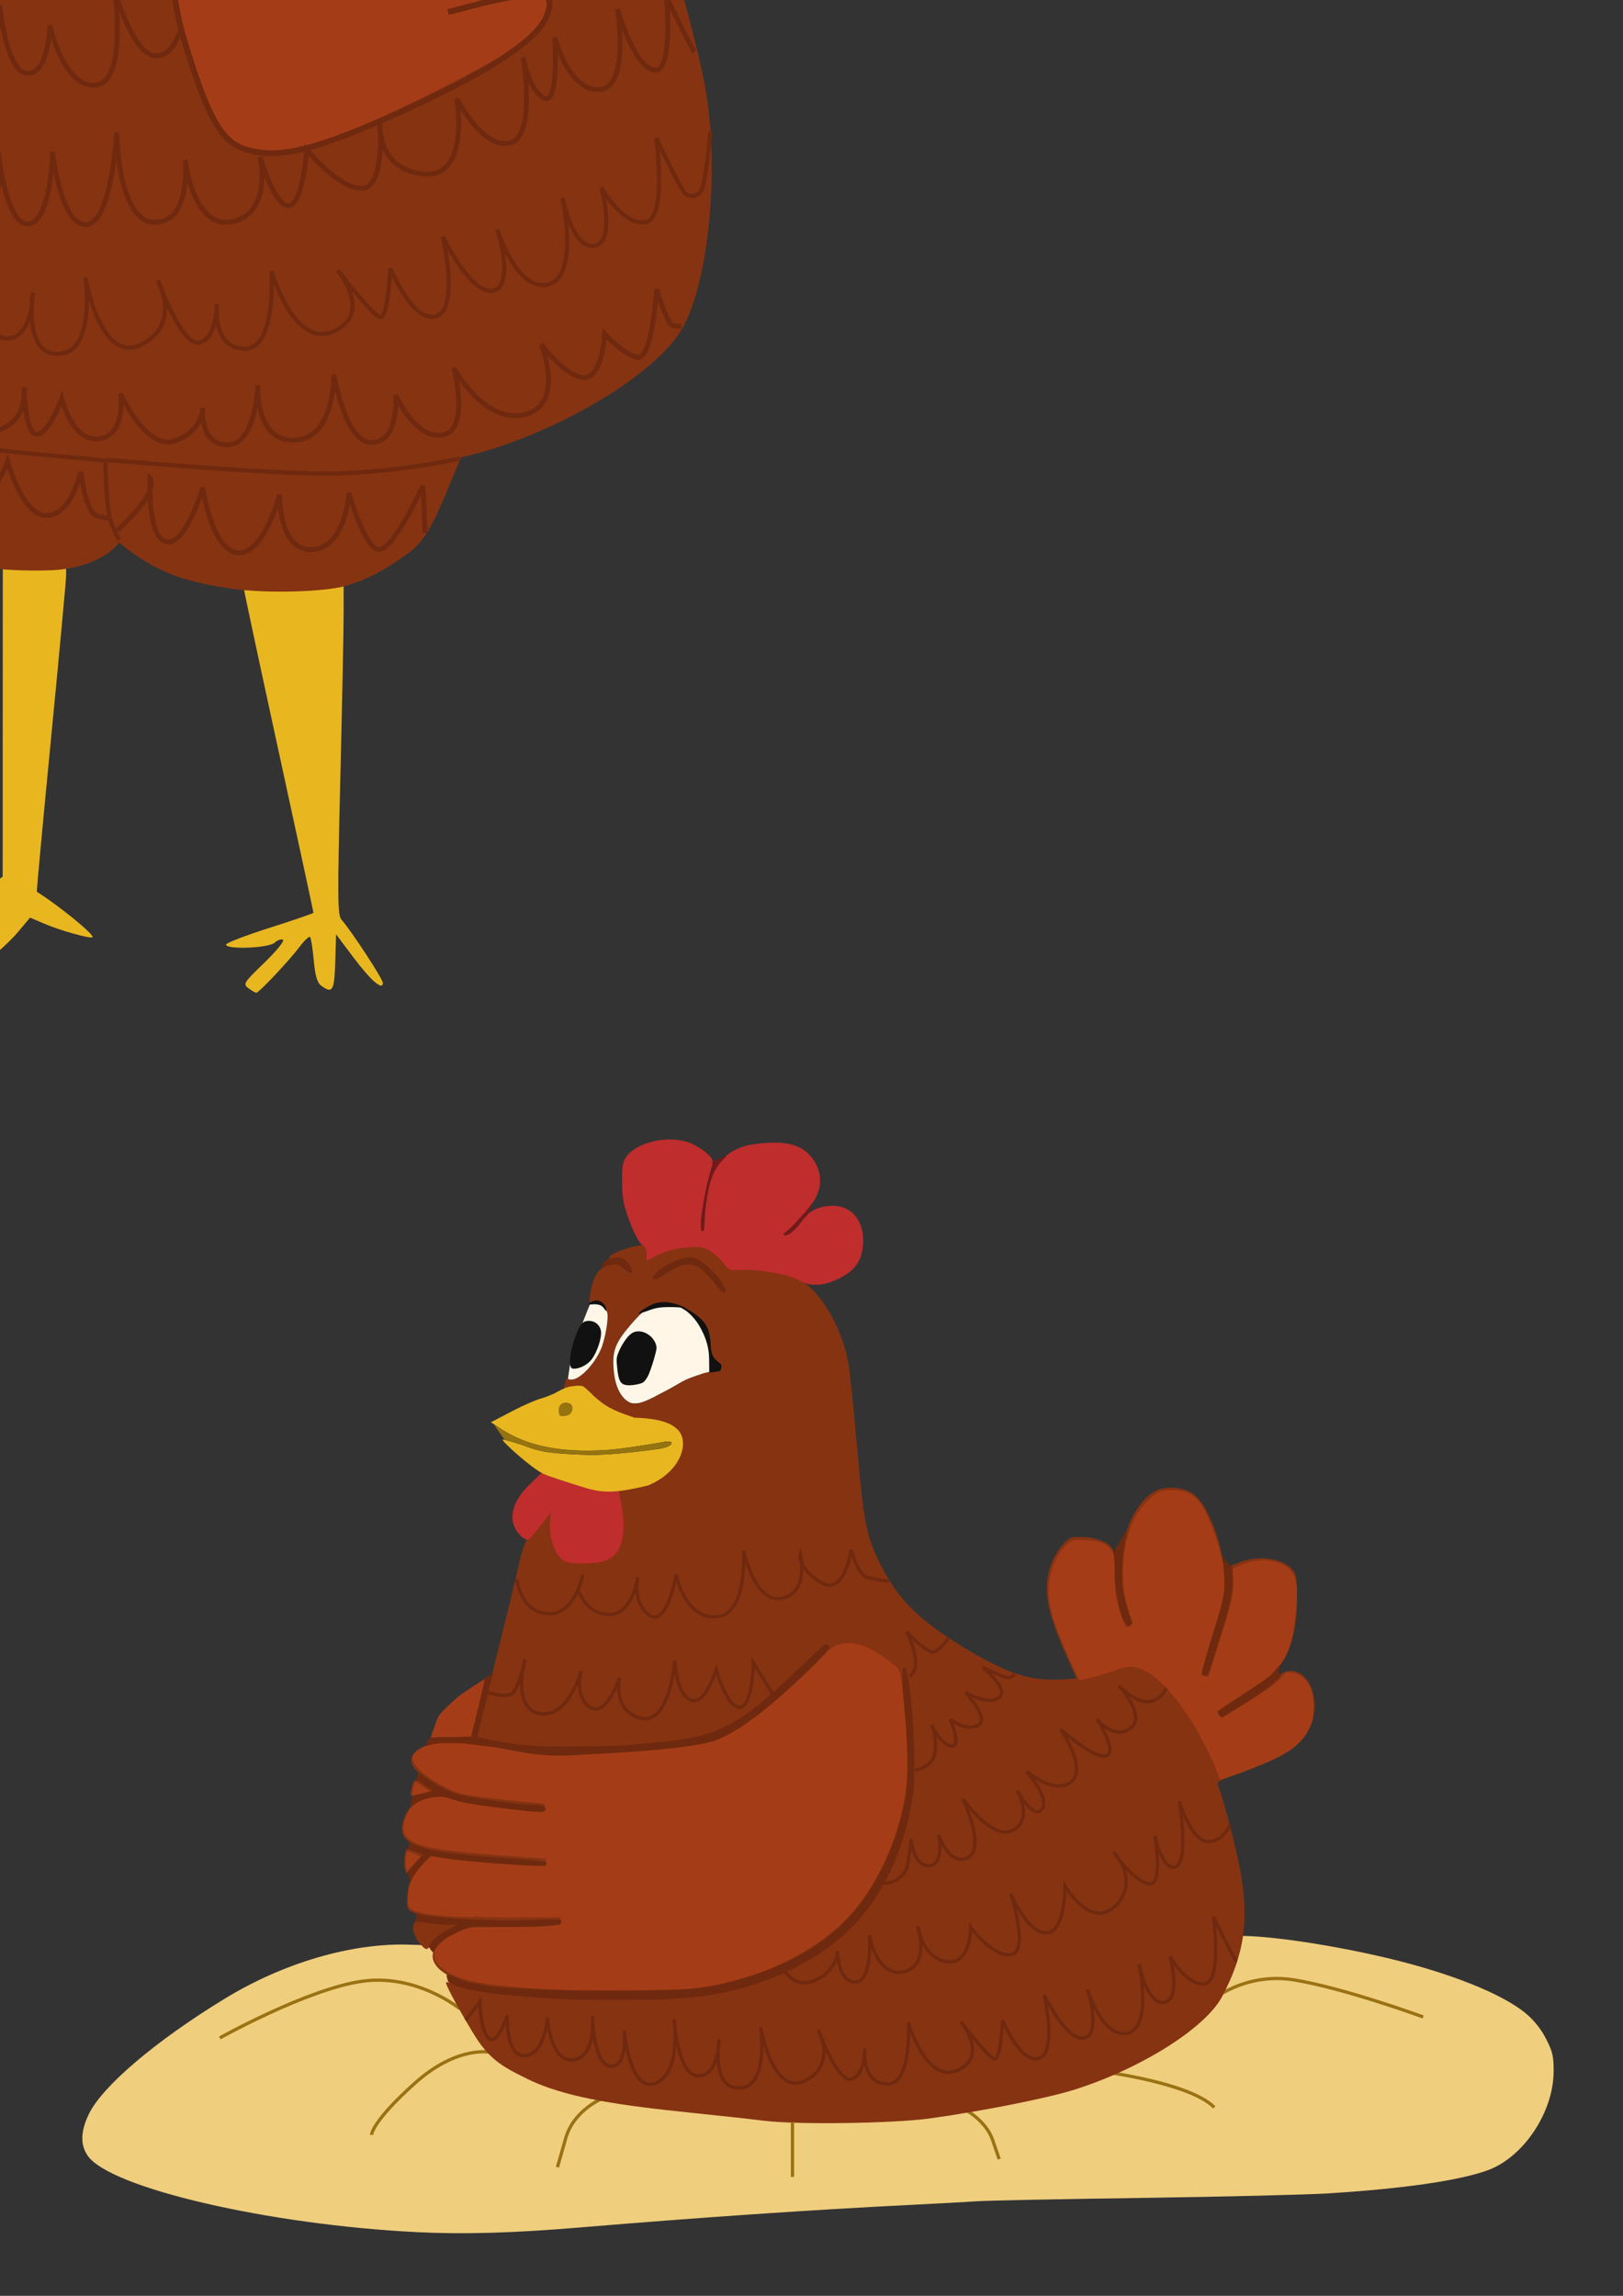 <?xml version="1.0" encoding="UTF-8" standalone="no"?>
<!-- Created with Inkscape (http://www.inkscape.org/) -->

<svg
   width="210mm"
   height="297mm"
   viewBox="0 0 210 297"
   version="1.1"
   id="svg8"
   inkscape:version="1.2.2 (732a01da63, 2022-12-09)"
   sodipodi:docname="dessin_poule.svg"
   xmlns:inkscape="http://www.inkscape.org/namespaces/inkscape"
   xmlns:sodipodi="http://sodipodi.sourceforge.net/DTD/sodipodi-0.dtd"
   xmlns="http://www.w3.org/2000/svg"
   xmlns:svg="http://www.w3.org/2000/svg"
   xmlns:rdf="http://www.w3.org/1999/02/22-rdf-syntax-ns#"
   xmlns:cc="http://creativecommons.org/ns#"
   xmlns:dc="http://purl.org/dc/elements/1.1/">
  <rect x="0" y="0" width="210" height="297" fill="#333333" stroke="none"/>
  <defs
     id="defs2" />
  <sodipodi:namedview
     id="base"
     pagecolor="#ffffff"
     bordercolor="#666666"
     borderopacity="1.0"
     inkscape:pageopacity="0.0"
     inkscape:pageshadow="2"
     inkscape:zoom="0.9899495"
     inkscape:cx="404.06102"
     inkscape:cy="-2.0203051"
     inkscape:document-units="mm"
     inkscape:current-layer="layer1"
     showgrid="false"
     inkscape:snap-global="false"
     inkscape:window-width="2560"
     inkscape:window-height="1369"
     inkscape:window-x="-8"
     inkscape:window-y="-8"
     inkscape:window-maximized="1"
     inkscape:showpageshadow="2"
     inkscape:pagecheckerboard="0"
     inkscape:deskcolor="#d1d1d1" />
  <g
     inkscape:label="Calque 1"
     inkscape:groupmode="layer"
     id="layer1"
     style="display:inline">
    <path
       inkscape:export-ydpi="96"
       inkscape:export-xdpi="96"
       style="display:inline;fill:#efce7e;fill-opacity:1;stroke:none;stroke-width:0.421;stroke-miterlimit:4;stroke-dasharray:none"
       d="m 53.92,288.762 c -19.223,-0.955 -39.764,-5.733 -42.585,-9.905 -0.961,-1.422 -0.909,-3.149 0.164,-5.374 1.735,-3.599 8.649,-9.47 17.559,-14.91 7.582,-4.629 16.382,-7.222 23.771,-7.003 l 3.028,0.09 1.48,2.498 c 3.742,6.314 7.337,9.599 13.969,12.768 5.291,2.527 13.053,4.803 21.201,6.215 3.596,0.623 4.804,0.684 12.965,0.657 7.576,-0.025 9.674,-0.131 13.27,-0.666 6.378,-0.95 14.42,-2.596 17.611,-3.603 6.136,-1.937 13.342,-5.885 16.722,-9.161 1.991,-1.93 3.113,-4.022 3.909,-7.292 l 0.559,-2.298 1.495,-0.246 c 2.795,-0.461 12.207,0.814 20.44,2.768 8.227,1.952 15.024,4.68 18.029,7.235 1.041,0.885 1.922,2.008 2.557,3.257 0.84,1.653 0.967,2.212 0.96,4.201 -0.019,5.234 -3.874,11.038 -8.462,12.74 -3.604,1.337 -10.819,2.392 -20.589,3.011 -2.768,0.175 -13.613,0.441 -24.099,0.59 -10.486,0.149 -20.095,0.342 -21.353,0.429 -1.258,0.087 -5.102,0.297 -8.541,0.468 -12.809,0.634 -27.374,1.627 -43.012,2.933 -8.618,0.719 -14.994,0.901 -21.048,0.6 z"
       id="path5348"
       inkscape:connector-curvature="0" />
    <path
       inkscape:export-ydpi="96"
       inkscape:export-xdpi="96"
       style="display:inline;fill:none;stroke:#9a7213;stroke-width:0.421;stroke-linecap:butt;stroke-linejoin:miter;stroke-miterlimit:4;stroke-dasharray:none;stroke-opacity:1"
       d="m 63.605,265.518 c 0,0 -4.314,-1.045 -9.922,3.972 -5.608,5.017 -5.608,6.69 -5.608,6.69"
       id="path5352"
       inkscape:connector-curvature="0" />
    <path
       inkscape:export-ydpi="96"
       inkscape:export-xdpi="96"
       style="display:inline;fill:none;stroke:#9a7213;stroke-width:0.421;stroke-linecap:butt;stroke-linejoin:miter;stroke-miterlimit:4;stroke-dasharray:none;stroke-opacity:1"
       d="m 59.506,259.873 c 0,0 -5.608,-4.599 -12.726,-3.554 -7.118,1.045 -18.335,7.317 -18.335,7.317"
       id="path5350"
       inkscape:connector-curvature="0" />
    <path
       inkscape:export-ydpi="96"
       inkscape:export-xdpi="96"
       style="display:inline;fill:none;stroke:#9a7213;stroke-width:0.421;stroke-linecap:butt;stroke-linejoin:miter;stroke-miterlimit:4;stroke-dasharray:none;stroke-opacity:1"
       d="m 78.165,271.372 c 0,0 -3.883,1.463 -4.961,5.227 -1.079,3.763 -1.079,3.763 -1.079,3.763"
       id="path5354"
       inkscape:connector-curvature="0" />
    <path
       inkscape:export-ydpi="96"
       inkscape:export-xdpi="96"
       style="display:inline;fill:none;stroke:#9a7213;stroke-width:0.421;stroke-linecap:butt;stroke-linejoin:miter;stroke-miterlimit:4;stroke-dasharray:none;stroke-opacity:1"
       d="m 142.875,268.027 c 0,0 11.216,1.463 14.236,4.599"
       id="path5360"
       inkscape:connector-curvature="0" />
    <path
       inkscape:export-ydpi="96"
       inkscape:export-xdpi="96"
       style="display:inline;fill:none;stroke:#9a7213;stroke-width:0.421;stroke-linecap:butt;stroke-linejoin:miter;stroke-miterlimit:4;stroke-dasharray:none;stroke-opacity:1"
       d="m 156.577,258.927 c 0,0 4.379,-3.841 10.85,-2.796 6.471,1.045 16.718,4.794 16.718,4.794"
       id="path5362"
       inkscape:connector-curvature="0"
       sodipodi:nodetypes="ccc" />
    <path
       inkscape:export-ydpi="96"
       inkscape:export-xdpi="96"
       style="display:inline;fill:none;stroke:#9a7213;stroke-width:0.421;stroke-linecap:butt;stroke-linejoin:miter;stroke-miterlimit:4;stroke-dasharray:none;stroke-opacity:1"
       d="m 124.756,272.835 c 0,0 2.804,1.463 3.667,3.972 0.863,2.509 0.863,2.509 0.863,2.509"
       id="path5358"
       inkscape:connector-curvature="0" />
    <path
       inkscape:export-ydpi="96"
       inkscape:export-xdpi="96"
       inkscape:connector-curvature="0"
       id="path4611-8"
       d="m 98.983,274.368 c -11.647,-1.443 -23.483,-1.873 -30.657,-5.383 -3.488,-1.707 -5.111,-2.621 -7.225,-6.168 -2.176,-3.649 -3.539,-6.223 -3.377,-6.379 0.063,-0.061 0.813,0.146 1.666,0.46 4.507,1.66 25.108,2.295 32.718,1.009 6.873,-1.162 13.696,-4.476 17.77,-8.633 4.355,-4.443 7.216,-10.581 8.208,-17.609 0.52,-3.684 -0.31,-15.857 -1.082,-15.857 -0.261,0 -0.251,0.957 0.039,3.77 0.508,4.931 0.554,11.266 0.099,13.661 -0.935,4.919 -3.32,10.214 -6.218,13.803 -3.804,4.712 -10.076,8.238 -17.889,10.056 -4.21,0.98 -25.14,0.824 -31.027,-0.231 -4.837,-0.867 -7.223,-3.161 -5.433,-5.223 0.439,-0.505 1.538,-1.258 2.442,-1.673 1.555,-0.713 1.917,-0.754 6.659,-0.754 5.218,0 6.921,-0.164 6.921,-0.666 0,-0.193 -1.251,-0.226 -3.584,-0.094 -4.973,0.281 -13.888,-0.267 -15.31,-0.942 -1.056,-0.501 -1.085,-0.559 -1.021,-2.063 0.075,-1.756 0.505,-2.698 1.965,-4.302 l 1.019,-1.12 1.678,0.301 c 2.857,0.513 12.934,1.198 13.242,0.9 0.424,-0.411 -0.1,-0.491 -5.692,-0.866 -11.012,-0.738 -13.583,-1.699 -12.733,-4.758 0.429,-1.544 1.397,-2.508 2.933,-2.921 1.57,-0.423 2.278,-0.404 3.51,0.094 0.566,0.229 2.813,0.627 4.994,0.884 7.212,0.853 6.864,0.836 6.864,0.336 0,-0.328 -0.32,-0.454 -1.153,-0.454 -2.059,0 -8.722,-0.889 -10.214,-1.363 -1.812,-0.575 -4.868,-2.529 -5.562,-3.555 -0.706,-1.044 -0.22,-2.052 1.296,-2.689 1.634,-0.686 5.901,-0.621 9.837,0.151 4.877,0.957 6.052,1.018 12.926,0.669 7.187,-0.364 12.624,-0.981 14.76,-1.675 2.454,-0.796 6.176,-3.45 10.537,-7.513 3.582,-3.337 4.756,-4.722 4.004,-4.722 -0.096,0 -1.678,1.465 -3.517,3.256 -6.346,6.18 -9.644,8.232 -14.459,8.996 -7.701,1.223 -18.545,1.412 -23.794,0.416 -1.846,-0.35 -3.391,-0.662 -3.434,-0.692 -0.043,-0.03 0.94,-4.101 2.184,-9.046 1.244,-4.945 2.64,-10.654 3.101,-12.687 0.679,-2.989 0.979,-3.802 1.571,-4.25 0.402,-0.305 1.204,-1.235 1.781,-2.066 l 1.05,-1.511 v 1.838 c 0,2.496 0.719,4.166 2.02,4.693 2.112,0.855 4.753,0.244 5.983,-1.384 0.315,-0.417 0.728,-1.635 0.918,-2.707 0.327,-1.852 0.211,-2.798 -0.558,-4.536 -0.081,-0.183 0.82,-0.538 2.166,-0.841 3.457,-0.777 6.193,-2.28 6.108,-5.12 -0.075,-2.486 -0.505,-3.452 -6.366,-3.757 -3.274,-0.17 -3.755,-1.249 -5.016,-2.422 -1.277,-1.189 -1.572,-1.328 -2.603,-1.234 -1.043,0.095 -1.145,0.044 -0.996,-0.495 0.092,-0.33 0.168,-0.696 0.171,-0.813 0.002,-0.117 0.203,-0.138 0.446,-0.048 1.092,0.406 3.409,-1.912 4.267,-4.27 0.233,-0.64 0.518,-1.898 0.634,-2.795 0.183,-1.423 0.128,-1.711 -0.431,-2.253 -0.353,-0.342 -0.933,-0.622 -1.29,-0.622 -0.588,0 -0.63,-0.113 -0.451,-1.201 0.361,-2.187 1.124,-3.35 2.397,-3.655 0.997,-0.239 1.239,-0.186 1.904,0.42 0.936,0.852 1.334,0.585 0.646,-0.433 -0.493,-0.729 -0.932,-0.883 -2.155,-0.754 -0.514,0.054 -0.54,-0.001 -0.189,-0.412 0.474,-0.554 3.907,-1.613 4.361,-1.341 0.17,0.102 0.548,0.515 0.548,1.156 0,0.641 -0.256,0.768 -0.204,0.768 0.052,0 0.351,-0.141 1.471,-0.716 3.404,-1.747 7.075,-2.629 9.091,1.629 0.125,0.001 0.444,0.122 0.58,0.302 0,-0.278 6.243,0.3 7.424,0.671 3.337,1.049 6.655,6.326 7.545,11.592 0.175,1.033 0.667,5.803 1.093,10.6 0.874,9.83 1.194,11.505 2.848,14.899 2.285,4.689 4.908,7.368 10.717,10.948 6.93,4.271 9.632,4.465 13.551,4.26 3.053,-0.159 6.83,-1.495 7.821,-1.813 0.298,-0.095 -0.181,0.094 -0.553,0.251 -1.646,0.693 -3.925,1.348 -4.88,1.402 l -1.094,0.062 -1.196,-2.661 c -2.675,-5.953 -3.197,-8.84 -2.163,-11.945 0.278,-0.834 0.949,-2.014 1.491,-2.621 0.924,-1.035 1.09,-1.102 2.638,-1.068 1.808,0.04 3.407,0.685 3.897,1.573 0.173,0.313 0.314,1.516 0.314,2.673 0,2.323 0.716,5.835 1.364,6.695 0.714,0.946 0.752,0.325 0.094,-1.52 -0.886,-2.483 -0.87,-7.465 0.033,-10.223 0.735,-2.245 2.066,-4.169 3.475,-5.027 1.502,-0.914 4.168,-0.675 5.441,0.488 1.87,1.709 3.679,6.853 3.737,10.625 0.037,2.405 -0.104,3.122 -1.466,7.459 -0.829,2.639 -1.412,4.89 -1.296,5.002 0.116,0.112 0.271,0.145 0.346,0.072 0.075,-0.072 0.83,-2.362 1.678,-5.087 1.205,-3.873 1.542,-5.398 1.542,-6.981 v -2.026 l 1.226,-0.476 c 2.672,-1.036 6.062,-0.384 7.054,1.356 0.472,0.829 0.434,5.252 -0.066,7.583 -0.836,3.903 -1.958,5.3 -6.622,8.248 -1.892,1.196 -3.358,2.303 -3.258,2.461 0.214,0.335 0.089,0.4 3.801,-1.962 1.594,-1.014 3.301,-2.256 3.794,-2.759 1.715,-1.752 4.059,-0.74 4.75,2.051 0.603,2.438 -0.179,4.835 -2.187,6.702 -1.075,0.999 -4.816,2.794 -8.267,3.967 -1.554,0.528 -2.019,0.811 -1.885,1.146 0.592,1.477 2.05,6.899 2.714,10.091 1.599,7.691 0.527,12.174 -2.129,17.273 -2.125,4.079 -10.465,9.346 -19.149,12.093 -3.495,1.105 -12.147,2.821 -18.822,3.732 -4.665,0.637 -17.048,0.809 -21.201,0.294 z m -12.377,-94.674 c 0.858,-0.414 1.733,-1.151 3.113,-1.58 1.443,-0.512 1.532,-0.549 2.439,-0.667 1.262,-0.164 1.598,-0.795 0.588,-1.106 -0.685,-0.211 -0.805,-0.536 -1.088,-2.961 -0.184,-1.579 -0.347,-1.905 -1.485,-2.965 -1.224,-1.141 -3.015,-1.914 -4.434,-1.914 -1.164,0 -2.404,0.841 -4.028,2.732 -2.121,2.47 -2.51,3.453 -2.329,5.892 0.162,2.195 0.903,3.731 2.078,4.307 1.272,0.624 3.417,-0.903 5.146,-1.738 z m 6.908,-13.518 c -0.691,-1.295 -2.865,-3.233 -3.865,-3.446 -1.03,-0.219 -3.725,0.888 -4.698,1.929 -0.986,1.056 -0.212,0.998 1.444,-0.107 2.046,-1.366 3.18,-1.407 4.635,-0.169 0.587,0.499 1.358,1.365 1.714,1.924 0.757,1.187 1.413,1.075 0.769,-0.131 z"
       style="display:inline;fill:#863312;fill-opacity:1;stroke:none;stroke-width:0.421;stroke-miterlimit:4;stroke-dasharray:none"
       sodipodi:nodetypes="cssscsssssssssccssccsscscsccsssscccsssssssscsccccsccsssssscsccsssscscccccsssccccssssscccsccccscscsccssccscccssccsscscscssccccccssssssccccccccc" />
    <path
       inkscape:export-ydpi="96"
       inkscape:export-xdpi="96"
       inkscape:connector-curvature="0"
       id="path4617-5"
       d="m 52.373,241.601 c -0.181,-0.89 0.048,-2.449 0.354,-2.414 0.106,0.013 0.626,0.179 1.154,0.37 l 0.961,0.347 -1.152,1.254 -1.152,1.254 z"
       style="display:inline;fill:#863312;fill-opacity:1;stroke:none;stroke-width:0.421;stroke-miterlimit:4;stroke-dasharray:none" />
    <path
       inkscape:export-ydpi="96"
       inkscape:export-xdpi="96"
       inkscape:connector-curvature="0"
       id="path4619-5"
       d="m 54.532,251.656 c -0.821,-0.912 -1.211,-1.885 -1.032,-2.576 0.16,-0.62 0.276,-0.654 1.475,-0.429 0.715,0.134 1.987,0.251 2.826,0.259 l 1.525,0.016 -1.614,0.897 c -0.888,0.493 -1.768,1.224 -1.956,1.623 -0.406,0.863 -0.605,0.897 -1.225,0.209 z"
       style="display:inline;fill:#863312;fill-opacity:1;stroke:none;stroke-width:0.421;stroke-miterlimit:4;stroke-dasharray:none" />
    <path
       inkscape:export-ydpi="96"
       inkscape:export-xdpi="96"
       inkscape:connector-curvature="0"
       id="path4623-1"
       d="m 53.234,231.403 c 0.3,-1.378 0.47,-1.428 1.743,-0.516 l 1.141,0.817 -1.352,0.33 c -1.813,0.442 -1.769,0.461 -1.531,-0.631 z"
       style="display:inline;fill:#863312;fill-opacity:1;stroke:none;stroke-width:0.421;stroke-miterlimit:4;stroke-dasharray:none" />
    <path
       inkscape:export-ydpi="96"
       inkscape:export-xdpi="96"
       inkscape:connector-curvature="0"
       id="path4625-9"
       d="m 73.132,201.993 c -1.93,-0.992 -2.698,-5.162 -1.217,-8.407 0.489,-1.072 1.39,-1.797 1.582,-1.791 0.192,0.006 1.627,0.199 3.183,0.462 4.062,0.688 3.254,0.182 3.583,1.682 0.548,2.497 0.828,5.993 -0.999,7.432 -0.739,0.582 -1.511,0.794 -3.196,0.878 -1.222,0.061 -2.543,-0.055 -2.936,-0.256 z"
       style="display:inline;fill:#bf2d2d;fill-opacity:1;stroke:none;stroke-width:0.421;stroke-miterlimit:4;stroke-dasharray:none"
       sodipodi:nodetypes="cccssccc" />
    <path
       inkscape:export-ydpi="96"
       inkscape:export-xdpi="96"
       inkscape:connector-curvature="0"
       id="path4627-5"
       d="m 67.384,198.697 c -1.762,-1.753 -1.355,-4.229 1.083,-6.598 l 1.634,-1.587 1.967,0.727 1.967,0.727 -2.659,3.561 c -1.462,1.958 -2.826,3.605 -3.03,3.659 -0.204,0.054 -0.637,-0.166 -0.962,-0.489 z"
       style="display:inline;fill:#bf2d2d;fill-opacity:1;stroke:none;stroke-width:0.421;stroke-miterlimit:4;stroke-dasharray:none" />
    <path
       inkscape:export-ydpi="96"
       inkscape:export-xdpi="96"
       inkscape:connector-curvature="0"
       id="path4629-8"
       d="m 103.341,165.603 c -1.318,-0.761 -5.326,-1.439 -7.676,-1.299 -1.189,0.071 -1.411,-0.021 -2.004,-0.83 -0.367,-0.5 -1.119,-1.21 -1.673,-1.578 -0.871,-0.578 -1.282,-0.649 -3.063,-0.524 -1.396,0.098 -2.572,0.397 -3.658,0.932 l -1.601,0.788 v -0.882 c 0,-0.563 -0.209,-0.99 -0.579,-1.182 -0.34,-0.176 -0.99,-1.372 -1.573,-2.893 -0.822,-2.146 -0.999,-3.034 -1.022,-5.156 -0.024,-2.15 0.073,-2.698 0.601,-3.4 1.496,-1.987 5.879,-2.816 8.468,-1.601 0.74,0.347 1.594,0.897 1.897,1.222 0.532,0.57 1.071,0.65 0.533,2.284 -0.624,1.893 -1.579,7.754 -1.09,7.754 0.164,0 0.169,-1.297 0.275,-2.883 0.335,-2.067 0.423,-3.243 1.185,-4.804 0.761,-1.562 2.359,-3.16 5.276,-3.543 2.895,-0.38 4.768,-0.192 6.139,0.616 1.233,0.727 2.505,2.475 2.324,4.498 -0.18,2.015 -1.762,3.627 -3.371,5.398 -0.676,0.744 -1.373,1.11 -1.284,1.195 0.295,0.286 1.45,-0.613 2.286,-1.778 0.946,-1.32 2.251,-1.951 4.036,-1.951 2.519,0 4.126,2.077 3.904,5.048 -0.156,2.096 -1.08,3.383 -3.142,4.381 -2.067,1 -3.678,1.059 -5.186,0.188 z"
       style="display:inline;fill:#bf2d2d;fill-opacity:1;stroke:none;stroke-width:0.421;stroke-miterlimit:4;stroke-dasharray:none"
       sodipodi:nodetypes="csccsscsccccsccsczsccsccssccc" />
    <path
       inkscape:export-ydpi="96"
       inkscape:export-xdpi="96"
       inkscape:connector-curvature="0"
       id="path4631-9"
       d="m 74.703,192.159 c -1.412,-0.445 -3.738,-1.187 -4.444,-1.522 -1.47,-0.698 -5.397,-4.218 -5.222,-4.404 0.064,-0.068 2.036,0.498 3.36,1.003 2.261,0.862 4.698,0.839 7.914,0.999 3.177,0.001 8.758,-0.732 9.42,-0.884 1.496,-0.342 1.589,-1.101 0.104,-0.811 -0.574,0.112 -5.258,0.92 -7.496,1.048 -5.918,0.339 -10.133,-0.522 -13.559,-2.768 l -1.261,-0.827 2.859,-1.492 c 1.572,-0.82 2.973,-1.399 3.712,-1.613 0.739,-0.214 0.855,-0.309 1.37,-0.509 0.514,-0.2 1.282,-0.747 2.149,-0.971 0,0 1.122,-0.247 1.761,-0.1 0.355,0.146 1.457,1.283 1.457,1.283 1.457,1.283 2.182,1.772 5.263,2.809 4.035,0.12 5.02,1.049 5.48,1.439 1.737,1.473 0.729,5.454 -3.672,7.313 -4.902,1.199 -6.208,0.97 -9.192,0.006 z m -1.307,-9.148 c 0.741,-0.306 0.649,-1.52 -0.115,-1.52 -0.739,0 -1.109,0.528 -0.86,1.227 0.202,0.567 0.266,0.586 0.975,0.292 z"
       style="display:inline;fill:#e8b720;fill-opacity:1;stroke:none;stroke-width:0.421;stroke-miterlimit:4;stroke-dasharray:none"
       sodipodi:nodetypes="ccccccccscszzccscccccsccc" />
    <path
       inkscape:export-ydpi="96"
       inkscape:export-xdpi="96"
       inkscape:connector-curvature="0"
       id="path4637-7"
       d="m 78.223,169.331 c -0.275,-0.469 -0.763,-0.665 -1.526,-0.612 l -0.646,0.045 0.301,-0.233 c 0.434,-0.335 0.878,-0.394 1.336,-0.175 0.426,0.204 0.803,0.741 0.749,1.069 -0.031,0.189 -0.055,0.178 -0.214,-0.094 z"
       style="display:inline;fill:#111111;fill-opacity:1;stroke:none;stroke-width:0.421;stroke-miterlimit:4;stroke-dasharray:none" />
    <path
       inkscape:export-ydpi="96"
       inkscape:export-xdpi="96"
       inkscape:connector-curvature="0"
       id="path4639-0"
       d="m 91.784,176.129 c -0.019,-1.697 -0.328,-2.868 -1.158,-4.393 -0.573,-1.053 -1.565,-2.11 -2.293,-2.441 -0.232,-0.106 -0.344,-0.215 -0.249,-0.243 0.287,-0.085 1.748,0.773 2.489,1.461 0.973,0.904 1.288,1.699 1.386,3.498 0.098,1.791 0.684,1.861 1.284,2.444 0.266,0.259 -0.023,0.865 -0.083,0.896 -0.06,0.031 -0.391,0.091 -0.735,0.135 l -0.625,0.08 z"
       style="display:inline;fill:#111111;fill-opacity:1;stroke:none;stroke-width:0.421;stroke-miterlimit:4;stroke-dasharray:none"
       sodipodi:nodetypes="cccccsccccc" />
    <path
       inkscape:export-ydpi="96"
       inkscape:export-xdpi="96"
       style="display:inline;fill:#a93f18;fill-opacity:0.843;stroke:none;stroke-width:0.421;stroke-miterlimit:4;stroke-dasharray:none"
       d="m 72.142,257.377 c -9.507,-0.44 -13.073,-1.124 -15.097,-2.895 -1.549,-1.356 -1.015,-3.031 1.33,-4.179 2.397,-1.173 2.423,-1.178 5.936,-1.104 1.748,0.036 4.311,0.013 5.695,-0.053 l 2.517,-0.119 v -0.502 -0.502 l -5.3,0.031 c -3.403,0.02 -5.3,-0.021 -5.3,-0.114 0,-0.095 -0.186,-0.096 -0.539,-0.001 -0.647,0.173 -4.833,-0.079 -6.334,-0.382 -2.188,-0.441 -2.394,-0.668 -2.224,-2.441 0.116,-1.21 0.397,-2.021 0.989,-2.856 0.629,-0.886 1.953,-2.226 2.108,-2.133 0.465,0.279 11.31,1.282 13.892,1.286 l 0.801,0.001 v -0.495 -0.495 l -2.784,-0.179 c -4.258,-0.274 -9.155,-0.74 -11.035,-1.051 -4.383,-0.725 -5.396,-1.899 -4.039,-4.679 0.636,-1.304 1.607,-1.863 3.575,-2.059 0.817,-0.081 1.14,-0.031 2.316,0.36 0.894,0.297 2.157,0.554 3.654,0.744 3.546,0.45 7.625,0.818 7.906,0.714 0.154,-0.057 0.254,-0.259 0.254,-0.514 v -0.42 l -3.47,-0.339 c -4.049,-0.396 -6.875,-0.797 -7.756,-1.1 -2.845,-0.978 -5.857,-3.253 -5.857,-4.423 0,-0.607 0.853,-1.364 1.875,-1.664 2.319,-0.682 4.892,-0.575 9.714,0.404 2.822,0.573 3.147,0.608 6.238,0.672 7.23,0.148 17.162,-0.655 20.914,-1.691 2.998,-0.828 6.608,-3.464 12.219,-8.922 3.285,-3.195 3.487,-3.363 4.25,-3.541 1.863,-0.433 3.636,0.09 5.876,1.736 2.158,1.586 2.02,1.311 2.363,4.705 0.653,6.467 0.745,9.529 0.37,12.331 -0.943,7.045 -4.438,14.045 -8.956,17.933 -4.912,4.229 -11.434,6.945 -18.715,7.796 -1.804,0.211 -13.776,0.307 -17.388,0.14 z"
       id="path5112-0"
       inkscape:connector-curvature="0" />
    <path
       inkscape:export-ydpi="96"
       inkscape:export-xdpi="96"
       style="display:inline;fill:#aa3f18;fill-opacity:0.843;stroke:none;stroke-width:0.421;stroke-miterlimit:4;stroke-dasharray:none"
       d="m 157.41,229.04 c -0.585,-1.606 -2.308,-4.961 -3.449,-6.716 -2.012,-3.095 -4.209,-5.418 -5.871,-6.206 -1.367,-0.648 -2.202,-0.652 -3.837,-0.018 -1.151,0.446 -4.472,1.347 -4.566,1.239 -0.318,-0.367 -2.386,-5.036 -2.994,-6.76 -1.087,-3.084 -1.264,-4.768 -0.729,-6.932 0.488,-1.973 1.413,-3.496 2.528,-4.164 0.474,-0.284 0.693,-0.314 1.863,-0.252 1.896,0.1 2.956,0.521 3.476,1.382 0.376,0.623 0.396,0.756 0.379,2.613 -0.01,1.1 0.079,2.526 0.203,3.256 0.232,1.368 0.878,3.429 1.213,3.873 0.19,0.252 0.216,0.251 0.616,-0.003 0.266,-0.169 0.388,-0.351 0.335,-0.5 -0.046,-0.129 -0.289,-0.803 -0.54,-1.498 -1.233,-3.412 -0.899,-8.66 0.759,-11.931 0.71,-1.401 2.388,-3.147 3.33,-3.465 0.904,-0.305 2.564,-0.225 3.494,0.17 1.324,0.562 1.972,1.407 2.97,3.874 1.547,3.824 2.138,6.792 1.808,9.08 -0.098,0.678 -0.826,3.276 -1.634,5.833 -0.802,2.536 -1.4,4.664 -1.33,4.73 0.07,0.066 0.303,0.162 0.518,0.213 l 0.391,0.093 1.482,-4.703 c 1.632,-5.18 1.843,-6.149 1.749,-8.054 l -0.064,-1.291 0.847,-0.362 c 1.616,-0.691 3.238,-0.854 4.712,-0.474 1.789,0.462 2.603,1.517 2.727,3.534 0.093,1.524 -0.314,5.297 -0.728,6.744 -0.44,1.538 -1.374,3.204 -2.319,4.135 -0.696,0.686 -4.037,2.959 -6.488,4.413 l -0.808,0.479 0.27,0.444 c 0.149,0.244 0.348,0.415 0.442,0.38 0.334,-0.124 4.58,-2.797 5.814,-3.659 0.688,-0.481 1.52,-1.18 1.85,-1.554 0.59,-0.668 0.612,-0.678 1.293,-0.579 1.929,0.28 2.943,2.002 2.825,4.8 -0.051,1.204 -0.131,1.568 -0.526,2.382 -0.926,1.91 -2.445,3.121 -5.625,4.484 -1.293,0.554 -5.674,2.169 -5.882,2.168 -0.037,-1.6e-4 -0.264,-0.54 -0.504,-1.2 z"
       id="path5114-6"
       inkscape:connector-curvature="0" />
    <path
       inkscape:export-ydpi="96"
       inkscape:export-xdpi="96"
       style="display:inline;fill:#a43d17;fill-opacity:1;stroke:none;stroke-width:0.421;stroke-miterlimit:4;stroke-dasharray:none"
       d="m 55.743,224.869 c 0,-0.238 0.769,-2.422 1.006,-2.859 0.215,-0.395 1.763,-1.906 2.676,-2.613 0.694,-0.537 3.245,-2.207 3.371,-2.207 0.06,0 -0.322,1.69 -0.848,3.756 l -0.957,3.756 -2.272,0.051 c -1.25,0.028 -2.431,0.099 -2.625,0.157 -0.203,0.061 -0.353,0.043 -0.353,-0.042 z"
       id="path5116-1"
       inkscape:connector-curvature="0" />
    <path
       inkscape:export-ydpi="96"
       inkscape:export-xdpi="96"
       style="display:inline;fill:#aa3f18;fill-opacity:0.843;stroke:none;stroke-width:0.421;stroke-miterlimit:4;stroke-dasharray:none"
       d="m 53.347,232.114 c 0,-0.367 0.315,-1.618 0.407,-1.618 0.036,0 0.474,0.279 0.974,0.621 l 0.908,0.621 -0.771,0.191 c -0.424,0.105 -0.9,0.258 -1.058,0.34 -0.403,0.209 -0.46,0.19 -0.46,-0.155 z"
       id="path5118-4"
       inkscape:connector-curvature="0" />
    <path
       inkscape:export-ydpi="96"
       inkscape:export-xdpi="96"
       style="display:inline;fill:#aa3f18;fill-opacity:0.843;stroke:none;stroke-width:0.421;stroke-miterlimit:4;stroke-dasharray:none"
       d="m 52.525,241.577 c -0.104,-0.629 0.029,-2.063 0.191,-2.063 0.051,0 0.447,0.143 0.881,0.317 l 0.789,0.317 -0.846,0.977 c -0.466,0.537 -0.862,0.995 -0.88,1.018 -0.018,0.023 -0.079,-0.232 -0.134,-0.566 z"
       id="path5120-2"
       inkscape:connector-curvature="0" />
    <path
       inkscape:export-ydpi="96"
       inkscape:export-xdpi="96"
       style="display:inline;fill:#6f290e;fill-opacity:1;stroke:none;stroke-width:0.421;stroke-miterlimit:4;stroke-dasharray:none"
       d="m 93.497,167.129 c -0.182,-0.131 -0.393,-0.253 -0.694,-0.701 -0.305,-0.455 -0.684,-0.908 -1.19,-1.425 -0.733,-0.747 -1.26,-1.123 -1.842,-1.314 -0.958,-0.313 -1.824,-0.066 -3.437,0.98 -0.398,0.258 -0.901,0.557 -1.119,0.664 -0.399,0.197 -0.722,0.145 -0.776,0.059 -0.095,-0.152 0.524,-0.87 1.099,-1.274 0.904,-0.635 2.172,-1.192 3.174,-1.394 0.83,-0.167 1.181,-0.081 2.014,0.493 1.018,0.702 2.341,2.073 2.826,2.93 0.459,0.81 0.43,1.329 -0.055,0.982 z"
       id="path5147-0"
       inkscape:connector-curvature="0"
       sodipodi:nodetypes="cccccsccccccc" />
    <path
       inkscape:export-ydpi="96"
       inkscape:export-xdpi="96"
       style="display:inline;fill:#6f290e;fill-opacity:1;stroke:none;stroke-width:0.421;stroke-miterlimit:4;stroke-dasharray:none"
       d="m 80.813,164.229 c -0.415,-0.381 -0.573,-0.497 -0.786,-0.579 -0.253,-0.097 -0.499,-0.147 -1.036,-0.024 -0.421,0.096 -0.688,0.208 -0.967,0.403 -0.182,0.127 -0.172,0.124 -0.156,0.048 0.027,-0.127 0.066,-0.404 0.143,-0.556 0.098,-0.193 0.321,-0.416 0.609,-0.609 l 0.203,-0.136 0.242,-0.013 c 0.133,-0.006 0.377,-0.022 0.543,-0.035 0.623,-0.047 1.046,0.051 1.36,0.316 0.342,0.288 0.791,1.048 0.791,1.337 0,0.062 -0.003,0.234 -0.039,0.258 -0.056,0.038 -0.308,-0.01 -0.463,-0.125 -0.213,-0.128 -0.309,-0.202 -0.443,-0.287 z"
       id="path5151-9"
       inkscape:connector-curvature="0"
       sodipodi:nodetypes="cccccccccccsccc" />
    <path
       inkscape:export-ydpi="96"
       inkscape:export-xdpi="96"
       style="display:inline;fill:#6f290e;fill-opacity:1;stroke:none;stroke-width:0.421;stroke-miterlimit:4;stroke-dasharray:none"
       d="m 70.123,227.005 c -1.425,-0.054 -2.419,-0.315 -4.915,-0.787 -0.864,-0.163 -2.33,-0.3 -3.29,-0.432 -1.547,-0.212 -2.069,-0.291 -3.521,-0.287 -1.457,0.003 -1.602,-0.024 -2.382,0.141 -0.482,0.102 -0.909,0.235 -0.921,0.225 -0.013,-0.011 0.091,-0.315 0.205,-0.539 0.194,-0.383 0.222,-0.536 0.48,-0.532 0.151,0.003 0.627,-0.032 0.941,-0.077 0.315,-0.045 1.321,0.024 2.353,-0.004 l 1.876,-0.052 0.624,-2.521 c 0.658,-2.662 1.15,-4.801 1.152,-5.014 0.274,-0.299 0.674,-0.395 1.035,-0.505 l -0.179,0.723 c -1.553,6.287 -1.854,7.269 -1.772,7.347 0.035,0.034 0.965,0.262 2.118,0.485 3.725,0.721 6.007,0.816 11.609,0.754 3.733,-0.041 4.705,-0.085 7.75,-0.352 3.302,-0.289 6.017,-0.676 7.54,-1.075 1.847,-0.484 3.72,-1.375 5.546,-2.639 1.947,-1.348 3.477,-2.667 7.123,-6.139 1.53,-1.457 2.912,-2.749 3.07,-2.87 0.254,-0.195 0.671,-0.049 0.715,0.063 0.128,0.323 -0.705,1.303 -3.023,3.53 -4.97,4.776 -9.239,7.934 -11.92,8.786 -2.344,0.745 -8.615,1.385 -16.873,1.75 -2.028,0.146 -3.819,0.205 -5.338,0.023 z"
       id="path5171-1"
       inkscape:connector-curvature="0"
       sodipodi:nodetypes="cccccccccccsccccccssccccscccc" />
    <path
       inkscape:export-ydpi="96"
       inkscape:export-xdpi="96"
       style="display:inline;fill:#6f290e;fill-opacity:1;stroke:none;stroke-width:0.421;stroke-miterlimit:4;stroke-dasharray:none"
       d="m 69.766,234.416 c -1.371,-0.093 -2.211,-0.18 -4.542,-0.467 -2.616,-0.322 -4.684,-0.641 -5.685,-0.876 -0.269,-0.063 -0.82,-0.231 -1.224,-0.373 -0.726,-0.256 -0.742,-0.258 -1.414,-0.255 -0.564,0.003 -0.805,0.033 -1.414,0.177 -0.898,0.213 -1.46,0.477 -1.999,0.94 -0.281,0.242 -0.394,0.311 -0.392,0.242 10e-4,-0.053 0.057,-0.369 0.124,-0.702 0.12,-0.595 0.077,-0.8 0.24,-0.834 0.091,-0.019 0.255,-0.036 0.295,-0.061 0.039,-0.025 0.565,-0.083 1.19,-0.242 0.626,-0.159 1.095,-0.295 1.113,-0.313 0.04,-0.041 0.126,0.203 -0.866,-0.528 -0.675,-0.498 -1.065,-0.716 -1.307,-0.803 -0.026,-0.01 0.21,-1.111 0.238,-1.111 0.017,1.2e-4 0.226,0.164 0.465,0.364 1.222,1.02 3.212,2.057 4.453,2.486 1.426,0.492 8.262,1.434 10.298,1.436 0.865,7.9e-4 1.291,0.226 1.291,0.507 0,0.256 -0.331,0.453 -0.865,0.416 z"
       id="path5173-5"
       inkscape:connector-curvature="0"
       sodipodi:nodetypes="cccccscccccccccccccscc" />
    <path
       inkscape:export-ydpi="96"
       inkscape:export-xdpi="96"
       style="display:inline;fill:#6f290e;fill-opacity:1;stroke:none;stroke-width:0.421;stroke-miterlimit:4;stroke-dasharray:none"
       d="m 53.105,243.344 c -0.088,-0.245 -0.351,-1.188 -0.329,-1.225 0.022,-0.035 1.243,-1.404 1.905,-2.129 l 0.073,-0.08 -0.67,-0.244 c -0.426,-0.155 -0.891,-0.319 -1.034,-0.365 -0.245,-0.079 -0.258,-0.089 -0.24,-0.183 0.011,-0.055 0.053,-0.348 0.078,-0.523 0.024,-0.176 0.049,-0.325 0.056,-0.332 0.006,-0.007 0.128,0.054 0.272,0.136 1.325,0.758 3.658,1.239 7.944,1.639 1.197,0.112 1.808,0.159 4.614,0.36 2.563,0.183 3.702,0.284 4.233,0.374 0.539,0.091 0.715,0.125 0.715,0.262 0,0.06 -0.08,0.228 -0.111,0.253 -0.269,0.22 -6.679,-0.16 -11.048,-0.642 -1.156,-0.128 -1.786,-0.221 -2.879,-0.418 -0.508,-0.092 -0.96,-0.131 -1.001,-0.131 -0.073,0 -1.039,1.043 -1.562,1.689 -0.318,0.393 -0.666,0.963 -0.844,1.313 -0.083,0.164 -0.16,0.276 -0.17,0.248 z"
       id="path5175-4"
       inkscape:connector-curvature="0"
       sodipodi:nodetypes="cccccccccccccscccscccc" />
    <path
       inkscape:export-ydpi="96"
       inkscape:export-xdpi="96"
       style="display:inline;fill:#6f290e;fill-opacity:1;stroke:none;stroke-width:0.421;stroke-miterlimit:4;stroke-dasharray:none"
       d="m 55.754,252.264 -0.277,-0.428 0.184,-0.338 c 0.214,-0.393 0.57,-0.712 1.106,-1.113 0.408,-0.306 0.729,-0.522 1.713,-1.064 0.398,-0.22 0.778,-0.338 0.809,-0.366 0.047,-0.042 -0.098,0.042 -0.772,0.042 -1.358,-2.7e-4 -2.427,-0.095 -3.754,-0.309 -0.388,-0.063 -0.761,-0.105 -0.829,-0.094 l -0.124,0.019 0.029,-0.543 c 0.013,-0.253 -0.002,-0.543 0.008,-0.543 0.01,0 0.186,0.041 0.391,0.091 2.426,0.593 10.31,0.994 14.746,0.764 1.305,-0.068 3.256,-0.084 3.489,-0.029 0.283,-0.007 0.154,0.05 0.165,0.156 0.011,0.112 -0.027,0.295 -0.22,0.38 -0.668,0.297 -2.989,0.427 -8.09,0.407 -2.77,-0.011 -2.986,-0.028 -3.302,0.033 -0.776,0.149 -1.637,0.5 -2.808,1.128 -0.719,0.386 -1.192,0.803 -1.6,1.3 -0.209,0.255 -0.492,0.656 -0.492,0.764 0,0.127 -0.165,0.043 -0.372,-0.26 z"
       id="path5179-2"
       inkscape:connector-curvature="0"
       sodipodi:nodetypes="ccccccccccsscscccccccscc" />
    <path
       inkscape:export-ydpi="96"
       inkscape:export-xdpi="96"
       style="display:inline;fill:#6f290e;fill-opacity:1;stroke:none;stroke-width:0.421;stroke-miterlimit:4;stroke-dasharray:none"
       d="m 74.832,258.696 c -2.995,-0.084 -5.705,-0.292 -8.075,-0.499 -3.719,-0.326 -5.776,-0.652 -7.537,-1.219 -0.571,-0.184 -1.057,-0.499 -1.113,-0.51 -0.079,-0.014 -0.133,-0.126 -0.232,-0.482 -0.071,-0.255 -0.121,-0.472 -0.11,-0.482 0.011,-0.011 0.363,-0.062 0.718,0.109 1.2,0.579 2.925,1.084 4.742,1.304 2.207,0.267 5.471,0.436 10.03,0.587 2.528,0.084 11.027,0.058 13.158,-0.024 4.184,-0.163 5.798,-0.501 7.523,-0.926 7.46,-1.839 13.245,-5.108 16.92,-9.686 2.619,-3.262 4.768,-7.747 5.857,-12.295 0.401,-1.674 0.605,-2.506 0.682,-4.961 0.094,-2.997 -0.157,-6.548 -0.519,-10.27 -0.166,-1.702 -0.118,-3.248 -0.027,-3.471 l 0.064,-0.157 0.227,0.114 c 0.145,0.173 0.251,0.614 0.407,1.528 0.431,2.527 0.75,6.963 0.75,10.822 0,2.135 -0.008,3.061 -0.208,4.309 -1.112,6.922 -3.866,12.98 -8.218,17.195 -3.981,3.856 -10.151,6.897 -16.637,8.178 -1.833,0.362 -4.135,0.626 -7.55,0.788 -1.54,0.073 -8.136,0.105 -10.138,0.048 z"
       id="path5181-9"
       inkscape:connector-curvature="0"
       sodipodi:nodetypes="csscccccccsssssccccccscscc" />
    <path
       inkscape:export-ydpi="96"
       inkscape:export-xdpi="96"
       style="display:inline;fill:#6f290e;fill-opacity:1;stroke:none;stroke-width:0.421;stroke-miterlimit:4;stroke-dasharray:none"
       d="m 145.895,210.266 c -0.107,-0.082 -0.375,-0.442 -0.481,-0.605 -0.388,-0.6 -0.804,-2.357 -1.047,-4.148 -0.113,-0.831 -0.094,-1.376 -0.122,-2.329 -0.047,-0.93 -0.034,-1.498 -0.196,-2.346 0.046,-0.044 1.911,-3.274 1.919,-3.267 0.005,0.004 -0.493,2.34 -0.523,2.524 -0.06,0.362 -0.144,1.07 -0.193,1.616 -0.047,0.528 -0.065,2.466 -0.028,3.092 0.07,1.194 0.322,1.982 0.537,2.812 0.037,0.144 0.153,0.653 0.257,0.962 0.332,0.988 0.432,1.496 0.336,1.608 -0.306,0.309 -0.423,0.09 -0.46,0.081 z"
       id="path5203-1"
       inkscape:connector-curvature="0"
       sodipodi:nodetypes="ccccccccccccc" />
    <path
       inkscape:export-ydpi="96"
       inkscape:export-xdpi="96"
       style="display:inline;fill:#6f290e;fill-opacity:1;stroke:none;stroke-width:0.421;stroke-miterlimit:4;stroke-dasharray:none"
       d="m 155.558,216.403 c 0.108,-0.761 0.565,-2.431 1.418,-5.181 0.863,-2.784 1.111,-3.511 1.331,-4.861 0.108,-0.663 0.133,-1.058 0.117,-1.84 -0.016,-0.741 -0.063,-1.534 -0.196,-2.429 -0.037,-0.25 -0.225,-1.19 -0.219,-1.196 0.005,-0.004 0.425,0.942 0.702,1.243 l 0.732,0.537 0.027,1.136 c -1.4e-4,0.659 -0.006,1.453 -0.021,1.626 -0.106,1.222 -0.454,2.621 -1.186,5.04 -0.644,2.129 -1.659,5.327 -1.906,5.971 -0.115,0.299 -0.367,0.381 -0.527,0.313 -0.218,-0.047 -0.207,-0.108 -0.272,-0.359 z"
       id="path5205-5"
       inkscape:connector-curvature="0"
       sodipodi:nodetypes="csccccccccsccc" />
    <path
       inkscape:export-ydpi="96"
       inkscape:export-xdpi="96"
       style="display:inline;fill:#6f290e;fill-opacity:1;stroke:none;stroke-width:0.421;stroke-miterlimit:4;stroke-dasharray:none"
       d="m 157.65,221.776 -0.079,-0.35 0.278,-0.185 c 0.395,-0.392 1.052,-0.798 2.644,-1.835 1.751,-1.141 2.489,-1.606 3.401,-2.294 0.753,-0.567 0.967,-0.841 1.444,-1.45 0.132,-0.169 0.216,-0.232 0.308,-0.268 0.003,0.003 -0.091,0.382 -0.178,0.741 -0.097,0.4 0.23,0.685 0.247,0.695 0.028,0.017 -0.63,0.662 -0.989,0.951 -0.553,0.445 -1.648,1.258 -2.576,1.872 -0.614,0.406 -2.495,1.562 -3.154,1.965 -0.46,0.281 -0.864,0.54 -0.932,0.54 -0.018,0 -0.369,-0.309 -0.416,-0.383 z"
       id="path5207-2"
       inkscape:connector-curvature="0"
       sodipodi:nodetypes="ccccsccccscssc" />
    <path
       inkscape:export-ydpi="96"
       inkscape:export-xdpi="96"
       style="display:inline;fill:#95740f;fill-opacity:1;stroke:none;stroke-width:0.421;stroke-miterlimit:4;stroke-dasharray:none"
       d="m 75.064,188.171 c -2.608,-0.122 -3.451,-0.193 -4.543,-0.379 -0.819,-0.14 -1.339,-0.283 -2.353,-0.649 -0.788,-0.284 -1.753,-0.592 -2.391,-0.763 -0.245,-0.066 -0.46,-0.123 -0.477,-0.128 -0.037,-0.011 -1.366,-1.921 -1.348,-1.939 0.007,-0.006 0.284,0.164 0.615,0.378 0.846,0.549 1.287,0.799 2.031,1.155 1.844,0.881 3.726,1.391 6.121,1.659 1.992,0.222 4.688,0.217 6.835,-0.014 1.407,-0.151 3.915,-0.521 5.845,-0.863 0.959,-0.17 1.276,-0.177 1.442,-0.031 0.185,0.162 -0.209,0.479 -0.832,0.669 -0.741,0.226 -4.852,0.705 -7.56,0.88 -1.35,0.087 -1.957,0.092 -3.384,0.025 z"
       id="path5211-2"
       inkscape:connector-curvature="0" />
    <path
       inkscape:export-ydpi="96"
       inkscape:export-xdpi="96"
       style="display:inline;fill:#95740f;fill-opacity:1;stroke:none;stroke-width:0.421;stroke-miterlimit:4;stroke-dasharray:none"
       d="m 72.443,183.125 c -0.067,-0.06 -0.102,-0.163 -0.133,-0.385 -0.052,-0.378 -0.024,-0.618 0.099,-0.844 0.192,-0.355 0.571,-0.504 1.057,-0.414 0.278,0.051 0.381,0.114 0.502,0.305 0.3,0.474 -0.044,1.222 -0.618,1.343 -0.138,0.029 -0.436,0.067 -0.577,0.073 -0.125,0.006 -0.277,-0.03 -0.33,-0.078 z"
       id="path5213-3"
       inkscape:connector-curvature="0" />
    <path
       inkscape:export-ydpi="96"
       inkscape:export-xdpi="96"
       style="display:inline;fill:#701a1a;fill-opacity:1;stroke:none;stroke-width:0.421;stroke-miterlimit:4;stroke-dasharray:none"
       d="m 90.742,159.21 c -0.049,-0.084 -0.089,-0.817 -0.05,-1.26 0.169,-1.937 0.763,-4.893 1.232,-6.429 0.154,-0.506 0.254,-0.815 0.254,-1.023 l 0.005,-0.157 0.364,-0.2 c 0.532,-0.291 1.373,-0.593 1.483,-0.593 0.015,0 -0.203,0.221 -0.337,0.346 -1.113,1.051 -1.725,2.354 -2.082,4.345 -0.218,1.216 -0.339,2.109 -0.378,2.796 -0.101,1.77 -0.132,2.051 -0.193,2.202 -0.057,0.041 -0.23,-0.004 -0.297,-0.026 z"
       id="path5219-9"
       inkscape:connector-curvature="0"
       sodipodi:nodetypes="ccccccsscccc" />
    <path
       inkscape:export-ydpi="96"
       inkscape:export-xdpi="96"
       style="display:inline;fill:#701a1a;fill-opacity:1;stroke:none;stroke-width:0.421;stroke-miterlimit:4;stroke-dasharray:none"
       d="m 101.421,159.773 c -0.082,-0.068 0.013,-0.208 0.387,-0.505 0.395,-0.314 0.787,-0.716 1.378,-1.368 0.872,-0.962 1.239,-1.351 1.62,-1.877 0.113,-0.156 0.262,-0.348 0.262,-0.325 0,0.062 -0.124,0.469 -0.342,0.923 -0.186,0.387 -0.194,0.513 -0.444,0.766 -0.143,0.144 -0.319,0.308 -0.379,0.387 -0.06,0.079 -0.233,0.315 -0.36,0.48 -0.697,0.907 -1.48,1.556 -1.887,1.556 -0.05,0 -0.152,0.031 -0.168,0.011 z"
       id="path5221-5"
       inkscape:connector-curvature="0"
       sodipodi:nodetypes="ccccscccsscc" />
    <path
       inkscape:export-ydpi="96"
       inkscape:export-xdpi="96"
       style="display:inline;fill:#fff6e7;fill-opacity:1;stroke:none;stroke-width:0.421;stroke-miterlimit:4;stroke-dasharray:none"
       d="m 73.632,178.428 -0.145,-0.041 0.018,-0.159 c 0.022,-0.199 0.23,-1.613 0.242,-1.649 0.005,-0.014 0.023,0.027 0.041,0.091 0.051,0.19 0.086,0.26 0.156,0.313 0.287,0.219 1.126,-0.074 1.652,-0.576 0.697,-0.665 1.344,-2.604 1.117,-3.345 -0.139,-0.453 -0.466,-0.761 -0.9,-0.849 -0.336,-0.068 -0.659,0.006 -0.856,0.198 -0.048,0.047 -0.088,0.072 -0.088,0.057 0,-0.056 1.417,-3.659 1.454,-3.696 0.011,-0.011 0.201,-0.027 0.423,-0.035 0.783,-0.029 1.161,0.133 1.484,0.635 0.112,0.175 0.197,0.242 0.199,0.159 0.002,-0.057 0.077,0.092 0.135,0.268 0.222,0.669 -0.261,3.481 -0.817,4.756 -0.672,1.541 -1.925,3.061 -3.027,3.671 -0.412,0.228 -0.767,0.295 -1.088,0.203 z"
       id="path5225-8"
       inkscape:connector-curvature="0" />
    <path
       inkscape:export-ydpi="96"
       inkscape:export-xdpi="96"
       inkscape:connector-curvature="0"
       id="path4635-7"
       d="m 74.159,177.026 c -0.624,-0.126 -0.499,-1.984 0.271,-4.054 0.644,-1.73 0.959,-2.097 1.796,-2.097 0.735,0 1.373,0.518 1.519,1.234 0.176,0.863 -0.458,2.816 -1.236,3.802 -0.562,0.713 -1.69,1.248 -2.35,1.115 z"
       style="display:inline;fill:#111111;fill-opacity:1;stroke:none;stroke-width:0.55;stroke-miterlimit:4;stroke-dasharray:none" />
    <path
       inkscape:export-ydpi="96"
       inkscape:export-xdpi="96"
       sodipodi:nodetypes="csscccccccccccccccccccc"
       style="display:inline;fill:#fff6e7;fill-opacity:1;stroke:none;stroke-width:0.421;stroke-miterlimit:4;stroke-dasharray:none"
       d="m 81.703,181.509 c -0.581,-0.17 -1.165,-0.719 -1.561,-1.468 -0.466,-0.883 -0.697,-1.885 -0.772,-3.354 -0.104,-2.038 0.338,-3.087 2.236,-5.309 0.685,-0.802 1.407,-1.533 1.849,-1.871 0.178,-0.137 0.224,-0.156 0.822,-0.349 0.348,-0.112 0.743,-0.226 0.876,-0.253 0.601,-0.121 1.985,-0.121 2.469,8.2e-4 0.246,0.061 0.414,0.135 0.425,0.186 0.013,0.06 0.057,0.092 0.302,0.222 0.413,0.219 0.809,0.541 1.23,0.999 0.476,0.518 0.813,1.006 1.172,1.695 0.409,0.784 0.682,1.526 0.833,2.256 0.141,0.681 0.17,1.055 0.173,2.194 l 0.003,1.029 -0.243,0.048 c -0.33,0.065 -0.634,0.157 -1.442,0.438 -1.193,0.415 -1.479,0.548 -2.555,1.188 -0.33,0.197 -0.816,0.467 -1.079,0.601 -0.263,0.134 -0.757,0.394 -1.098,0.579 -1.208,0.652 -1.949,0.984 -2.514,1.128 -0.357,0.09 -0.888,0.109 -1.126,0.04 z"
       id="path5227-8"
       inkscape:connector-curvature="0" />
    <path
       inkscape:export-ydpi="96"
       inkscape:export-xdpi="96"
       inkscape:connector-curvature="0"
       id="path4641-9"
       d="m 82.898,169.635 c 0.208,-0.175 0.754,-0.517 1.213,-0.759 0.981,-0.519 2.143,-0.566 3.486,-0.139 0.901,0.286 1.655,0.715 0.834,0.474 -0.25,-0.073 -1.103,-0.128 -1.895,-0.121 -1.144,0.01 -1.682,0.101 -2.618,0.442 -1.4,0.51 -1.518,0.522 -1.02,0.104 z"
       style="display:inline;fill:#111111;fill-opacity:1;stroke:none;stroke-width:0.627;stroke-miterlimit:4;stroke-dasharray:none" />
    <path
       inkscape:export-ydpi="96"
       inkscape:export-xdpi="96"
       style="display:inline;fill:none;stroke:#9a7213;stroke-width:0.421;stroke-linecap:butt;stroke-linejoin:miter;stroke-miterlimit:4;stroke-dasharray:none;stroke-opacity:1"
       d="m 102.539,274.508 v 7.108"
       id="path5356"
       inkscape:connector-curvature="0" />
    <g
       inkscape:export-ydpi="96"
       inkscape:export-xdpi="96"
       id="g5370"
       transform="matrix(1.614,0,0,1.564,16.644,-143.692)"
       style="display:inline;stroke-width:0.265;stroke-miterlimit:4;stroke-dasharray:none">
      <path
         sodipodi:nodetypes="ccc"
         inkscape:connector-curvature="0"
         id="path5364"
         d="m 31.112,222.508 c 0,0 0.284,2.706 2.489,2.84 2.205,0.134 2.806,-3.207 2.806,-3.207"
         style="fill:none;stroke:#6f290e;stroke-width:0.265;stroke-linecap:butt;stroke-linejoin:miter;stroke-miterlimit:4;stroke-dasharray:none;stroke-opacity:1" />
      <path
         inkscape:connector-curvature="0"
         id="path5366"
         d="m 36.074,223.544 c 0,0 0.735,1.938 2.539,1.871 1.804,-0.067 2.205,-3.074 2.205,-3.074 0,0 -0.468,2.138 0.935,3.14 1.403,1.002 2.138,-3.341 2.138,-3.341 0,0 0.668,3.608 3.207,3.474 2.539,-0.134 2.205,-5.479 2.205,-5.479 0,0 0.869,4.41 3.074,3.942 2.205,-0.468 1.47,-3.675 1.47,-3.675 0,0 -0.334,1.069 1.604,2.339 1.938,1.27 2.472,-2.673 2.472,-2.673 0,0 0.535,2.071 1.27,2.272 0.735,0.2 1.737,0.334 1.737,0.334"
         style="fill:none;stroke:#6f290e;stroke-width:0.265;stroke-linecap:butt;stroke-linejoin:miter;stroke-miterlimit:4;stroke-dasharray:none;stroke-opacity:1" />
    </g>
    <path
       inkscape:export-ydpi="96"
       inkscape:export-xdpi="96"
       style="display:inline;fill:none;stroke:#6f290e;stroke-width:0.421;stroke-linecap:butt;stroke-linejoin:miter;stroke-miterlimit:4;stroke-dasharray:none;stroke-opacity:1"
       d="m 99.989,219.161 -2.517,-4.065 c 0,0 -0.076,5.691 -1.754,5.765 -1.678,0.074 -3.05,-4.878 -3.05,-4.878 0,0 -1.449,4.804 -3.356,3.917 -1.907,-0.887 -1.983,-5.1 -1.983,-5.1 0,0 -0.686,8.426 -4.423,7.465 -3.737,-0.961 -2.745,-5.248 -2.745,-5.248 0,0 -1.678,5.248 -3.813,3.844 -2.135,-1.404 -1.144,-4.731 -1.144,-4.731 0,0 -1.601,6.135 -5.338,5.544 -3.737,-0.591 -1.945,-6.985 -1.945,-6.985 0,0 -0.763,3.807 -1.678,4.398 -0.915,0.591 -3.165,-0.148 -3.165,-0.148"
       id="path5372"
       inkscape:connector-curvature="0"
       sodipodi:nodetypes="cccccscccccc" />
    <path
       inkscape:export-ydpi="96"
       inkscape:export-xdpi="96"
       style="display:inline;fill:none;stroke:#6f290e;stroke-width:0.421;stroke-linecap:butt;stroke-linejoin:miter;stroke-miterlimit:4;stroke-dasharray:none;stroke-opacity:1"
       d="m 117.682,216.869 c 0,0 0.991,-0.517 0.763,-2.291 -0.229,-1.774 -1.144,-3.474 -1.144,-3.474 0,0 2.593,2.809 3.508,2.587 0.915,-0.222 1.907,-1.774 1.907,-1.774"
       id="path5374"
       inkscape:connector-curvature="0" />
    <path
       inkscape:export-ydpi="96"
       inkscape:export-xdpi="96"
       style="display:inline;fill:none;stroke:#6f290e;stroke-width:0.421;stroke-linecap:butt;stroke-linejoin:miter;stroke-miterlimit:4;stroke-dasharray:none;stroke-opacity:1"
       d="m 118.368,228.991 c 0,0 2.593,-0.296 2.669,-2.661 0.076,-2.365 -0.534,-3.178 -0.534,-3.178 0,0 1.373,2.735 2.669,2.735 1.296,0 -0.229,-3.474 -0.229,-3.474 0,0 1.983,1.626 3.584,0.813 1.601,-0.813 -1.601,-4.287 -1.601,-4.287 0,0 2.974,1.774 4.347,0.665 1.373,-1.109 -2.135,-3.917 -2.135,-3.917 0,0 3.05,1.552 3.508,1.33 0.458,-0.222 0.686,-0.443 0.686,-0.443"
       id="path5376"
       inkscape:connector-curvature="0" />
    <path
       inkscape:export-ydpi="96"
       inkscape:export-xdpi="96"
       style="display:inline;fill:none;stroke:#6f290e;stroke-width:0.421;stroke-linecap:butt;stroke-linejoin:miter;stroke-miterlimit:4;stroke-dasharray:none;stroke-opacity:1"
       d="m 114.128,243.659 c 0,0 2.912,0.104 3.343,-2.613 0.431,-2.718 0.431,-3.136 0.431,-3.136 0,0 0.216,3.45 2.265,3.45 2.049,0 1.294,-3.972 1.294,-3.972 0,0 1.402,4.181 3.775,2.927 2.373,-1.254 -0.647,-7.631 -0.647,-7.631 0,0 3.775,5.54 6.471,4.077 2.696,-1.463 0.539,-5.122 0.539,-5.122 0,0 2.157,3.868 3.236,2.404 1.079,-1.463 -2.049,-4.913 -2.049,-4.913 0,0 3.667,3.136 5.824,1.359 2.157,-1.777 -1.402,-6.795 -1.402,-6.795 0,0 4.422,3.972 5.932,3.45 1.51,-0.523 -1.186,-4.704 -1.186,-4.704 0,0 2.157,2.718 4.314,1.15 2.157,-1.568 -1.51,-5.54 -1.51,-5.54 0,0 2.049,2.195 3.775,2.091 1.726,-0.104 2.373,-1.777 2.373,-1.777"
       id="path5378"
       inkscape:connector-curvature="0" />
    <path
       inkscape:export-ydpi="96"
       inkscape:export-xdpi="96"
       style="display:inline;fill:none;stroke:#6f290e;stroke-width:0.421;stroke-linecap:butt;stroke-linejoin:miter;stroke-miterlimit:4;stroke-dasharray:none;stroke-opacity:1"
       d="m 101.514,254.935 c 0,0 1.373,2.513 4.118,1.183 2.745,-1.33 2.745,-3.696 2.745,-3.696 0,0 0,3.991 2.288,3.991 2.288,0 1.83,-6.061 1.83,-6.061 0,0 0.915,5.47 4.423,4.731 3.508,-0.739 1.83,-5.913 1.83,-5.913 0,0 0.458,3.991 3.661,4.583 3.203,0.591 3.203,-4.435 3.203,-4.435 0,0 2.745,3.844 5.186,3.548 2.44,-0.296 0,-7.835 0,-7.835 0,0 2.135,5.026 4.576,5.026 2.44,0 2.44,-6.061 2.44,-6.061 0,0 3.356,5.765 6.559,2.513 3.203,-3.252 -0.305,-6.948 -0.305,-6.948 0,0 2.593,3.844 4.576,4.139 1.983,0.296 0.763,-6.209 0.763,-6.209 0,0 1.068,4.731 2.745,3.991 1.678,-0.739 0.458,-8.426 0.458,-8.426 0,0 1.525,5.174 3.661,5.174 2.135,0 2.898,-2.217 2.898,-2.217"
       id="path5380"
       inkscape:connector-curvature="0" />
    <path
       inkscape:export-ydpi="96"
       inkscape:export-xdpi="96"
       style="display:inline;fill:none;stroke:#6f290e;stroke-width:0.421;stroke-linecap:butt;stroke-linejoin:miter;stroke-miterlimit:4;stroke-dasharray:none;stroke-opacity:1"
       d="m 60.261,261.337 1.833,-2.404 c 0,0 0,3.45 1.079,4.704 1.079,1.254 2.481,-2.927 2.481,-2.927 0,0 -0.324,5.331 2.265,5.227 2.588,-0.104 2.912,-4.913 2.912,-4.913 0,0 0.324,5.749 3.343,5.436 3.02,-0.314 2.481,-5.645 2.481,-5.645 0,0 0.108,6.376 2.373,6.481 2.265,0.104 1.726,-4.599 1.726,-4.599 0,0 0.755,8.153 4.098,6.795 3.343,-1.359 2.373,-8.258 2.373,-8.258 0,0 0.431,7.317 3.128,7.317 2.696,0 2.696,-4.704 2.696,-4.704 0,0 -1.079,6.481 2.696,6.272 3.775,-0.209 2.696,-7.84 2.696,-7.84 0,0 1.51,8.99 5.716,6.899 4.206,-2.091 1.726,-6.585 1.726,-6.585 0,0 2.373,6.69 4.206,6.376 1.833,-0.314 1.833,-3.972 1.833,-3.972 0,0 -0.539,4.495 2.804,4.599 3.343,0.104 2.804,-7.944 2.804,-7.944 0,0 2.265,7.944 6.363,6.167 4.098,-1.777 0.431,-6.272 0.431,-6.272 0,0 3.451,4.495 4.314,4.808 0.863,0.314 1.079,-5.017 1.079,-5.017 0,0 2.373,5.749 4.745,4.913 2.373,-0.836 0.647,-8.153 0.647,-8.153 0,0 2.912,6.063 5.177,5.54 2.265,-0.523 0.431,-6.272 0.431,-6.272 0,0 1.941,6.376 5.177,5.645 3.236,-0.732 1.51,-8.885 1.51,-8.885 0,0 0.971,5.227 3.236,4.913 2.265,-0.314 0.755,-5.958 0.755,-5.958 0,0 2.049,3.763 4.422,3.554 2.373,-0.209 1.186,-8.676 1.186,-8.676 0,0 2.715,5.732 3.035,5.78"
       id="path5382"
       inkscape:connector-curvature="0"
       sodipodi:nodetypes="ccccccscccccscccscccccccccccscscccccc" />
    <path
       inkscape:export-ydpi="96"
       inkscape:export-xdpi="96"
       inkscape:connector-curvature="0"
       id="path4633-4"
       d="m 81.053,179.186 c -0.772,-0.117 -1.02,-0.568 -1.187,-2.162 -0.132,-1.258 -0.116,-1.424 0.224,-2.22 0.476,-1.114 1.257,-2.153 1.821,-2.421 1.187,-0.566 2.883,0.508 3.04,1.923 0.045,0.405 -0.76,3.059 -1.142,3.766 -0.181,0.335 -0.455,0.683 -0.609,0.774 -0.407,0.24 -1.58,0.426 -2.146,0.34 z"
       style="display:inline;fill:#111111;fill-opacity:1;stroke:none;stroke-width:0.542;stroke-miterlimit:4;stroke-dasharray:none" />
    <g
       id="g4844"
       transform="matrix(2.065,0,0,2.065,-311.733,-145.593)"
       inkscape:export-filename="poule.png"
       inkscape:export-xdpi="96"
       inkscape:export-ydpi="96">
      <g
         id="g52198"
         transform="translate(13.607,1.134)">
        <path
           style="fill:#fff6e7;fill-opacity:1;stroke:none;stroke-width:0.063"
           d="m 501.837,137.609 c -1.36,-0.41 -2.728,-1.737 -3.654,-3.545 -1.092,-2.133 -1.632,-4.553 -1.807,-8.104 -0.243,-4.924 0.792,-7.458 5.236,-12.826 1.604,-1.937 3.295,-3.703 4.329,-4.52 0.418,-0.33 0.524,-0.377 1.924,-0.843 0.815,-0.271 1.739,-0.547 2.052,-0.612 1.407,-0.292 4.647,-0.291 5.781,0.002 0.575,0.149 0.969,0.327 0.995,0.45 0.032,0.146 0.133,0.223 0.706,0.537 0.967,0.53 1.893,1.306 2.88,2.414 1.114,1.25 1.904,2.429 2.745,4.094 0.957,1.895 1.598,3.686 1.951,5.45 0.329,1.645 0.398,2.55 0.405,5.299 l 0.006,2.487 -0.3,0.785 c -0.282,0.736 -0.636,1.451 -2.529,2.978 -2.31,1.863 -2.615,1.144 -5.135,2.693 -1.653,1.02 -5.028,1.988 -6.659,2.895 -2.828,1.575 -4.965,0.726 -6.289,1.073 -0.835,0.218 -2.078,-0.54 -2.636,-0.708 z m 2.991,-5.796 c 0.699,-0.124 1.017,-0.282 1.353,-0.676 0.702,-0.822 1.22,-1.869 2.113,-4.272 0.892,-2.397 1.213,-3.502 1.212,-4.161 -0.004,-1.59 -1.096,-3.393 -2.493,-4.117 -1.108,-0.575 -2.145,-0.492 -3.046,0.245 -0.837,0.683 -1.942,2.231 -2.738,3.833 -0.588,1.184 -0.715,1.562 -0.816,2.434 -0.108,0.932 -0.044,4.22 0.095,4.86 0.287,1.323 0.891,1.843 2.271,1.954 0.658,0.053 1.385,0.018 2.049,-0.1 z"
           id="path5227"
           inkscape:connector-curvature="0"
           transform="scale(0.265)"
           sodipodi:nodetypes="sssssssssssssccssccsssssscssssssss" />
        <path
           inkscape:connector-curvature="0"
           id="path4603"
           d="m 152.921,131.283 c -0.351,-0.271 -0.308,-0.34 0.996,-1.6 0.749,-0.724 1.275,-1.371 1.169,-1.437 -0.106,-0.066 -0.343,0.017 -0.527,0.183 -0.376,0.34 -3.044,0.444 -3.044,0.118 0,-0.101 1.233,-0.575 2.74,-1.054 1.507,-0.479 2.74,-0.903 2.74,-0.943 0,-0.04 -0.978,-4.568 -2.173,-10.063 -1.195,-5.495 -2.173,-10.07 -2.174,-10.166 -1.4e-4,-0.101 0.908,-0.148 2.136,-0.112 1.175,0.034 2.578,-0.018 3.119,-0.116 l 0.982,-0.179 8e-4,1.817 c 5.3e-4,0.999 -0.093,5.67 -0.208,10.379 -0.185,7.582 -0.176,8.599 0.077,8.882 0.593,0.662 2.587,3.708 2.587,3.953 0,0.508 -0.749,-0.14 -1.843,-1.595 l -1.086,-1.444 -0.054,1.734 c -0.057,1.815 -0.168,2.003 -0.879,1.482 -0.252,-0.184 -0.378,-0.613 -0.468,-1.597 -0.068,-0.74 -0.172,-1.394 -0.232,-1.454 -0.06,-0.06 -0.351,0.212 -0.647,0.605 -0.67,0.889 -2.553,2.887 -2.72,2.887 -0.068,0 -0.289,-0.127 -0.491,-0.283 z"
           style="fill:#e8b720;fill-opacity:1;stroke:none;stroke-width:0.189" />
        <path
           inkscape:connector-curvature="0"
           id="path4605"
           d="m 135.936,129.439 c 0.073,-0.234 0.417,-0.995 0.766,-1.691 0.369,-0.736 0.557,-1.314 0.449,-1.38 -0.102,-0.063 -1.015,0.395 -2.029,1.018 -2.053,1.261 -2.914,1.653 -2.153,0.981 0.349,-0.308 0.4,-0.452 0.231,-0.656 -0.173,-0.208 -0.072,-0.345 0.497,-0.677 0.393,-0.229 1.414,-0.94 2.269,-1.581 l 1.555,-1.165 0.004,-9.686 0.004,-9.686 h 1.984 1.984 l -0.002,0.52 c -0.001,0.286 -0.424,4.852 -0.939,10.148 -0.515,5.295 -0.918,9.64 -0.895,9.654 1.364,0.851 3.633,2.703 3.489,2.847 -0.115,0.115 -2.03,-0.421 -3.019,-0.846 l -0.895,-0.384 -0.712,0.853 c -0.729,0.874 -2.245,2.155 -2.551,2.155 -0.094,0 -0.111,-0.191 -0.039,-0.425 z"
           style="fill:#e8b720;fill-opacity:1;stroke:none;stroke-width:0.189" />
        <path
           inkscape:connector-curvature="0"
           id="path4607"
           d="m 151.884,106.253 c -3.18,-0.458 -4.776,-1.092 -6.87,-2.73 -1.015,-0.794 -3.029,-3.595 -2.872,-3.752 0.036,-0.036 0.82,-0.202 1.742,-0.082 2.485,0.322 8.59,0.27 11.693,-0.099 2.258,-0.268 8.812,-1.294 10.233,-1.498 l 0.442,-0.111 -0.302,0.729 c -1.223,2.951 -1.757,4.369 -2.949,5.265 -1.415,1.064 -2.741,1.759 -4.022,2.11 -1.407,0.385 -4.996,0.47 -7.096,0.168 z"
           style="fill:#863312;fill-opacity:1;stroke:none;stroke-width:0.189"
           sodipodi:nodetypes="sccsssccscs" />
        <path
           inkscape:connector-curvature="0"
           id="path4609"
           d="m 137.435,105.023 c -0.728,-0.084 -1.741,-0.349 -2.251,-0.589 -1.168,-0.549 -3.083,-2.328 -4.018,-3.732 -0.724,-1.087 -2.083,-4.55 -1.984,-4.648 0.029,-0.029 0.687,0.205 1.461,0.52 2.419,0.985 8.045,2.3 10.596,2.667 0.694,0.1 0.933,0.237 1.199,0.687 0.183,0.309 0.745,1.407 1.373,2.079 1.096,1.172 1.129,1.235 0.815,1.581 -0.611,0.675 -2.082,1.419 -4,1.506 -1.027,0.046 -2.462,0.015 -3.19,-0.069 z"
           style="fill:#863312;fill-opacity:1;stroke:none;stroke-width:0.189"
           sodipodi:nodetypes="ccsccccccsc" />
        <path
           inkscape:connector-curvature="0"
           id="path4611"
           d="m 143.577,100.017 c -7.216,-0.923 -13.982,-3.087 -18.143,-5.803 -2.027,-1.323 -4.111,-3.565 -5.421,-5.832 -1.592,-4.283 -1.395,-3.665 -1.504,-8.885 0.722,-6.342 0.862,-7.189 1.601,-12.592 0.74,-5.403 0.85,-5.428 1.62,-8.589 0.771,-3.161 1.635,-6.81 1.921,-8.11 0.42,-1.911 0.607,-2.43 0.973,-2.717 0.249,-0.195 0.746,-0.789 1.104,-1.32 l 0.65,-0.966 v 1.175 c 0,1.595 0.445,2.663 1.252,3 1.309,0.547 2.945,0.156 3.707,-0.885 0.195,-0.267 0.451,-1.045 0.568,-1.73 0.203,-1.184 0.131,-1.788 -0.346,-2.899 -0.05,-0.117 0.508,-0.344 1.342,-0.537 2.142,-0.497 3.837,-1.457 3.784,-3.273 -0.046,-1.589 -0.313,-2.206 -3.944,-2.401 -2.028,-0.109 -2.326,-0.798 -3.107,-1.548 -0.791,-0.76 -0.974,-0.849 -1.613,-0.789 -0.646,0.061 -0.709,0.028 -0.617,-0.316 0.057,-0.211 0.104,-0.445 0.106,-0.52 0.001,-0.075 0.126,-0.089 0.276,-0.031 0.677,0.26 2.112,-1.222 2.644,-2.729 0.144,-0.409 0.321,-1.213 0.393,-1.787 0.114,-0.909 0.079,-1.094 -0.267,-1.44 -0.219,-0.219 -0.578,-0.397 -0.799,-0.397 -0.364,0 -0.391,-0.072 -0.279,-0.768 0.224,-1.398 0.696,-2.141 1.485,-2.336 0.618,-0.153 0.767,-0.119 1.18,0.268 0.58,0.545 0.827,0.374 0.4,-0.277 -0.305,-0.466 -0.578,-0.564 -1.335,-0.482 -0.319,0.035 -0.335,-0.001 -0.117,-0.264 0.294,-0.354 2.421,-1.031 2.702,-0.857 0.105,0.065 0.34,0.329 0.34,0.739 0,0.41 -0.159,0.491 -0.127,0.491 0.032,0 0.218,-0.09 0.912,-0.458 2.109,-1.116 4.383,-1.681 5.632,1.041 0.077,0.001 0.275,0.078 0.359,0.193 0,-0.178 3.868,0.192 4.599,0.429 2.068,0.67 4.123,4.044 4.674,7.41 0.108,0.66 0.413,3.709 0.677,6.776 0.542,6.283 0.74,7.354 1.765,9.524 1.416,2.997 3.04,4.71 6.64,6.998 4.294,2.73 5.968,2.854 8.395,2.723 1.892,-0.102 4.231,-0.956 4.846,-1.159 0.184,-0.061 -0.112,0.06 -0.343,0.16 -1.02,0.443 -2.431,0.862 -3.023,0.896 l -0.678,0.04 -0.741,-1.701 c -1.657,-3.805 -1.981,-5.651 -1.34,-7.635 0.172,-0.533 0.588,-1.287 0.924,-1.675 0.572,-0.662 0.675,-0.704 1.634,-0.683 1.12,0.026 2.111,0.438 2.415,1.006 0.107,0.2 0.195,0.969 0.195,1.709 0,1.485 0.443,3.73 0.845,4.279 0.442,0.605 0.466,0.208 0.058,-0.971 -0.549,-1.587 -0.539,-4.772 0.021,-6.534 0.456,-1.435 1.28,-2.665 2.153,-3.213 0.93,-0.584 2.582,-0.431 3.371,0.312 1.159,1.092 2.279,4.38 2.315,6.792 0.023,1.537 -0.065,1.996 -0.908,4.768 -0.513,1.687 -0.875,3.125 -0.803,3.197 0.072,0.072 0.168,0.092 0.214,0.046 0.046,-0.046 0.514,-1.51 1.039,-3.252 0.747,-2.476 0.955,-3.451 0.955,-4.463 v -1.295 l 0.76,-0.304 c 1.656,-0.662 3.756,-0.246 4.37,0.867 0.292,0.53 0.269,3.357 -0.041,4.847 -0.518,2.495 -1.213,3.388 -4.102,5.272 -1.172,0.765 -2.081,1.472 -2.019,1.573 0.132,0.214 0.055,0.256 2.355,-1.254 0.987,-0.648 2.045,-1.442 2.35,-1.764 1.062,-1.12 2.515,-0.473 2.943,1.311 0.374,1.558 -0.111,3.091 -1.355,4.284 -0.666,0.638 -2.983,1.786 -5.122,2.536 -0.963,0.338 -1.251,0.518 -1.168,0.733 0.367,0.944 1.27,4.41 1.681,6.45 0.991,4.916 0.421,12.034 -1.225,15.293 -1.316,2.608 -6.483,5.974 -11.864,7.73 -2.165,0.707 -7.526,1.803 -11.661,2.386 -2.89,0.407 -10.562,0.517 -13.135,0.188 z m -7.629,-64.084 c 0.531,-0.265 1.307,-0.669 2.196,-1.277 0.911,-0.545 0.548,-0.768 1.11,-0.844 0.782,-0.105 0.99,-0.508 0.364,-0.707 -0.425,-0.135 -0.499,-0.343 -0.674,-1.893 -0.114,-1.009 -0.215,-1.218 -0.92,-1.895 -0.758,-0.729 -1.868,-1.223 -2.747,-1.223 -0.721,0 -1.49,0.538 -2.495,1.746 -1.314,1.579 -1.555,2.207 -1.443,3.766 0.1,1.403 0.559,2.385 1.287,2.753 0.788,0.399 2.251,0.108 3.322,-0.426 z m 4.146,-9.326 c -0.428,-0.828 -1.775,-2.067 -2.395,-2.203 -0.638,-0.14 -2.308,0.568 -2.91,1.233 -0.611,0.675 -0.131,0.638 0.895,-0.068 1.268,-0.873 1.97,-0.899 2.872,-0.108 0.363,0.319 0.841,0.872 1.062,1.23 0.469,0.759 0.875,0.687 0.477,-0.084 z"
           style="fill:#863312;fill-opacity:1;stroke:none;stroke-width:0.189"
           sodipodi:nodetypes="cscczsccccsccsssssscsccsssscscccccsssccccssssscccsccccscscsccssccscccssccsscscscssccccccssssssccccccccc" />
        <path
           inkscape:connector-curvature="0"
           id="path4625"
           d="m 127.467,49.502 c -1.196,-0.634 -1.672,-3.3 -0.754,-5.374 0.303,-0.685 0.861,-1.148 0.98,-1.145 0.119,0.004 1.008,0.127 1.972,0.295 2.517,0.44 2.016,0.116 2.22,1.075 0.339,1.596 0.513,3.831 -0.619,4.751 -0.458,0.372 -0.936,0.508 -1.98,0.561 -0.757,0.039 -1.576,-0.035 -1.819,-0.164 z"
           style="fill:#9d2525;fill-opacity:1;stroke:none;stroke-width:0.223"
           sodipodi:nodetypes="cccssccc" />
        <path
           inkscape:connector-curvature="0"
           id="path4627"
           d="m 123.906,47.396 c -1.091,-1.121 -0.839,-2.704 0.671,-4.218 l 1.012,-1.015 1.218,0.465 1.218,0.465 -1.647,2.276 c -0.906,1.252 -1.751,2.304 -1.877,2.339 -0.127,0.035 -0.395,-0.106 -0.596,-0.313 z"
           style="fill:#9d2525;fill-opacity:1;stroke:none;stroke-width:0.207" />
        <path
           inkscape:connector-curvature="0"
           id="path4629"
           d="m 146.183,26.242 c -0.817,-0.486 -3.299,-0.92 -4.756,-0.831 -0.737,0.045 -0.874,-0.013 -1.242,-0.531 -0.227,-0.32 -0.694,-0.774 -1.036,-1.009 -0.539,-0.37 -0.794,-0.415 -1.898,-0.335 -0.865,0.062 -1.593,0.254 -2.266,0.595 l -0.992,0.504 v -0.563 c 0,-0.36 -0.13,-0.633 -0.359,-0.756 -0.21,-0.113 -0.613,-0.877 -0.974,-1.849 -0.51,-1.372 -0.619,-1.939 -0.633,-3.296 -0.015,-1.375 0.045,-1.725 0.372,-2.173 0.927,-1.27 3.642,-1.8 5.246,-1.023 0.459,0.222 0.987,0.573 1.175,0.781 0.33,0.364 0.663,0.416 0.33,1.46 -0.386,1.21 -0.978,4.957 -0.675,4.957 0.102,0 0.105,-0.829 0.17,-1.843 0.207,-1.321 0.262,-2.073 0.734,-3.071 0.472,-0.998 1.462,-2.02 3.269,-2.265 1.793,-0.243 2.954,-0.123 3.803,0.394 0.764,0.465 1.552,1.582 1.44,2.875 -0.112,1.288 -1.091,2.318 -2.088,3.451 -0.419,0.476 -0.85,0.709 -0.796,0.764 0.183,0.183 0.898,-0.392 1.416,-1.137 0.586,-0.844 1.395,-1.247 2.501,-1.247 1.561,0 2.556,1.328 2.419,3.227 -0.097,1.34 -0.669,2.162 -1.947,2.801 -1.28,0.639 -2.279,0.677 -3.213,0.12 z"
           style="fill:#9d2525;fill-opacity:1;stroke:none;stroke-width:0.189"
           sodipodi:nodetypes="csccsscsccccsccsczsccsccssccc" />
        <path
           inkscape:connector-curvature="0"
           id="path4631"
           d="m 128.441,43.216 c -0.875,-0.284 -2.316,-0.759 -2.753,-0.973 -0.911,-0.446 -3.344,-2.696 -3.235,-2.815 0.04,-0.043 1.261,0.318 2.081,0.641 1.401,0.551 2.91,0.536 4.903,0.639 1.968,9.3e-4 5.426,-0.468 5.836,-0.565 0.927,-0.219 0.984,-0.703 0.064,-0.518 -0.355,0.072 -3.257,0.588 -4.644,0.67 -3.667,0.216 -6.278,-0.333 -8.4,-1.769 l -0.781,-0.529 1.771,-0.953 c 0.974,-0.524 1.842,-0.894 2.3,-1.031 0.458,-0.137 0.53,-0.197 0.849,-0.325 0.319,-0.128 0.794,-0.477 1.331,-0.621 0,0 0.695,-0.158 1.091,-0.064 0.22,0.093 0.902,0.82 0.902,0.82 0.902,0.82 1.352,1.133 3.261,1.796 2.5,0.077 3.11,0.67 3.395,0.92 1.076,0.941 0.451,3.486 -2.275,4.674 -3.037,0.766 -3.846,0.62 -5.695,0.004 z m -0.81,-5.847 c 0.459,-0.196 0.402,-0.971 -0.071,-0.971 -0.458,0 -0.687,0.338 -0.533,0.785 0.125,0.362 0.165,0.374 0.604,0.187 z"
           style="fill:#e8b720;fill-opacity:1;stroke:none;stroke-width:0.21"
           sodipodi:nodetypes="ccccccccscszzccscccccsccc" />
        <path
           inkscape:connector-curvature="0"
           id="path4637"
           d="m 130.621,28.625 c -0.17,-0.3 -0.473,-0.425 -0.945,-0.391 l -0.4,0.029 0.187,-0.149 c 0.269,-0.214 0.544,-0.252 0.827,-0.112 0.264,0.13 0.497,0.474 0.464,0.683 -0.019,0.12 -0.034,0.114 -0.133,-0.06 z"
           style="fill:#111111;fill-opacity:1;stroke:none;stroke-width:0.067" />
        <path
           inkscape:connector-curvature="0"
           id="path4639"
           d="m 139.023,32.97 c -0.012,-1.085 -0.203,-1.833 -0.717,-2.808 -0.355,-0.673 -0.97,-1.348 -1.42,-1.561 -0.143,-0.068 -0.213,-0.137 -0.154,-0.155 0.178,-0.054 1.083,0.494 1.542,0.934 0.603,0.578 0.798,1.086 0.859,2.236 0.06,1.145 0.424,1.19 0.795,1.562 0.165,0.166 -0.014,0.553 -0.051,0.573 -0.037,0.02 -0.242,0.058 -0.455,0.086 l -0.387,0.051 z"
           style="fill:#111111;fill-opacity:1;stroke:none;stroke-width:0.082"
           sodipodi:nodetypes="cccccsccccc" />
        <path
           inkscape:connector-curvature="0"
           id="path4641"
           d="m 134.044,28.513 c 0.089,-0.073 0.324,-0.215 0.521,-0.316 0.421,-0.216 0.92,-0.235 1.497,-0.058 0.387,0.119 0.711,0.297 0.358,0.197 -0.107,-0.031 -0.473,-0.053 -0.813,-0.05 -0.491,0.004 -0.722,0.042 -1.124,0.184 -0.601,0.212 -0.652,0.217 -0.438,0.043 z"
           style="display:inline;fill:#111111;fill-opacity:1;stroke:none;stroke-width:0.066" />
        <path
           style="fill:#aa3f18;fill-opacity:0.843;stroke:none;stroke-width:0.094"
           d="m 179.681,66.791 c -0.363,-1.026 -1.43,-3.171 -2.137,-4.293 -1.247,-1.979 -2.608,-3.463 -3.637,-3.967 -0.847,-0.414 -1.364,-0.417 -2.377,-0.011 -0.713,0.285 -2.771,0.861 -2.829,0.792 -0.197,-0.235 -1.478,-3.219 -1.855,-4.321 -0.674,-1.971 -0.783,-3.048 -0.452,-4.431 0.302,-1.261 0.875,-2.235 1.566,-2.662 0.294,-0.182 0.429,-0.201 1.154,-0.161 1.175,0.064 1.831,0.333 2.154,0.883 0.233,0.398 0.245,0.483 0.235,1.67 -0.006,0.703 0.049,1.615 0.126,2.081 0.144,0.874 0.544,2.192 0.752,2.476 0.118,0.161 0.134,0.161 0.382,-0.002 0.164,-0.108 0.24,-0.224 0.207,-0.32 -0.028,-0.082 -0.179,-0.513 -0.334,-0.957 -0.764,-2.181 -0.557,-5.535 0.47,-7.626 0.44,-0.896 1.48,-2.012 2.063,-2.215 0.56,-0.195 1.589,-0.144 2.165,0.109 0.82,0.359 1.222,0.899 1.84,2.477 0.958,2.444 1.324,4.342 1.12,5.804 -0.061,0.434 -0.511,2.094 -1.012,3.729 -0.497,1.621 -0.867,2.981 -0.824,3.024 0.043,0.042 0.188,0.104 0.321,0.136 l 0.242,0.06 0.918,-3.006 c 1.011,-3.311 1.142,-3.931 1.083,-5.148 l -0.04,-0.825 0.525,-0.232 c 1.001,-0.442 2.006,-0.546 2.92,-0.303 1.108,0.295 1.613,0.97 1.689,2.259 0.058,0.974 -0.195,3.386 -0.451,4.311 -0.273,0.983 -0.851,2.048 -1.437,2.643 -0.431,0.439 -2.501,1.891 -4.019,2.821 l -0.5,0.306 0.168,0.284 c 0.092,0.156 0.215,0.265 0.274,0.243 0.207,-0.08 2.838,-1.788 3.602,-2.339 0.426,-0.307 0.942,-0.755 1.146,-0.994 0.365,-0.427 0.379,-0.434 0.801,-0.37 1.195,0.179 1.823,1.28 1.75,3.068 -0.031,0.769 -0.081,1.002 -0.326,1.523 -0.574,1.221 -1.515,1.995 -3.485,2.866 -0.801,0.354 -3.515,1.386 -3.644,1.386 -0.023,-9.5e-5 -0.163,-0.345 -0.312,-0.767 z"
           id="path5114"
           inkscape:connector-curvature="0" />
        <path
           style="fill:none;stroke:#6f290e;stroke-width:0.265px;stroke-linecap:butt;stroke-linejoin:miter;stroke-opacity:1"
           d="m 129.315,96.2 c 0,0 5.433,1.181 9.638,1.559 4.205,0.378 5.008,0.472 5.008,0.472 0,0 0,3.166 0.425,4.063 0.425,0.898 0.425,0.898 0.425,0.898"
           id="path5124"
           inkscape:connector-curvature="0" />
        <path
           style="fill:none;stroke:#6f290e;stroke-width:0.265px;stroke-linecap:butt;stroke-linejoin:miter;stroke-opacity:1"
           d="m 144.009,98.185 c 0.236,0 10.016,0.898 14.127,0.85 4.11,-0.047 8.032,-0.945 8.032,-0.945"
           id="path5126"
           inkscape:connector-curvature="0" />
        <path
           style="fill:#6f290e;fill-opacity:1;stroke:none;stroke-width:0.024"
           d="m 140.084,27.217 c -0.113,-0.083 -0.244,-0.162 -0.43,-0.448 -0.189,-0.291 -0.424,-0.58 -0.738,-0.911 -0.454,-0.478 -0.781,-0.718 -1.141,-0.84 -0.594,-0.2 -1.13,-0.043 -2.13,0.626 -0.247,0.165 -0.558,0.356 -0.693,0.424 -0.247,0.126 -0.448,0.093 -0.481,0.038 -0.059,-0.097 0.325,-0.556 0.681,-0.815 0.56,-0.406 1.346,-0.762 1.967,-0.891 0.514,-0.107 0.732,-0.052 1.248,0.315 0.631,0.448 1.45,1.325 1.751,1.873 0.284,0.518 0.266,0.85 -0.034,0.628 z"
           id="path5147"
           inkscape:connector-curvature="0"
           sodipodi:nodetypes="cccccsccccccc" />
        <path
           style="fill:#6f290e;fill-opacity:1;stroke:none;stroke-width:0.012"
           d="m 132.226,25.364 c -0.257,-0.243 -0.355,-0.318 -0.487,-0.37 -0.157,-0.062 -0.309,-0.094 -0.642,-0.015 -0.261,0.061 -0.426,0.133 -0.599,0.258 -0.113,0.081 -0.107,0.079 -0.097,0.031 0.017,-0.081 0.041,-0.258 0.089,-0.356 0.06,-0.123 0.199,-0.266 0.377,-0.39 l 0.126,-0.087 0.15,-0.008 c 0.083,-0.004 0.234,-0.014 0.336,-0.022 0.386,-0.03 0.648,0.033 0.843,0.202 0.212,0.184 0.49,0.67 0.49,0.855 0,0.04 -0.002,0.15 -0.024,0.165 -0.034,0.024 -0.191,-0.006 -0.287,-0.08 -0.132,-0.082 -0.192,-0.129 -0.275,-0.183 z"
           id="path5151"
           inkscape:connector-curvature="0"
           sodipodi:nodetypes="cccccccccccsccc" />
        <path
           style="fill:#6f290e;fill-opacity:1;stroke:none;stroke-width:0.063"
           d="m 652.145,207.083 c -0.252,-0.197 -0.878,-1.068 -1.125,-1.462 -0.908,-1.449 -1.883,-5.693 -2.452,-10.02 -0.264,-2.007 -0.22,-3.325 -0.285,-5.627 -0.11,-2.246 -0.079,-3.619 -0.459,-5.668 0.107,-0.107 4.475,-7.91 4.493,-7.893 0.011,0.011 -1.153,5.653 -1.225,6.098 -0.14,0.874 -0.338,2.585 -0.452,3.904 -0.111,1.276 -0.151,5.958 -0.065,7.471 0.165,2.884 0.754,4.788 1.258,6.793 0.087,0.347 0.358,1.577 0.601,2.324 0.778,2.387 1.011,3.615 0.788,3.884 -0.716,0.746 -0.99,0.218 -1.078,0.196 z"
           id="path5203"
           inkscape:connector-curvature="0"
           transform="scale(0.265)"
           sodipodi:nodetypes="ccccccccccccc" />
        <path
           style="fill:#6f290e;fill-opacity:1;stroke:none;stroke-width:0.063"
           d="m 674.772,221.91 c 0.254,-1.84 1.324,-5.873 3.319,-12.517 2.02,-6.725 2.6,-8.482 3.118,-11.743 0.254,-1.602 0.311,-2.557 0.273,-4.446 -0.036,-1.791 -0.149,-3.705 -0.46,-5.869 -0.087,-0.604 -0.526,-2.876 -0.513,-2.889 0.013,-0.013 0.996,2.275 1.643,3.002 l 1.715,1.297 0.062,2.744 c -3.5e-4,1.592 -0.013,3.511 -0.048,3.928 -0.248,2.953 -1.062,6.333 -2.776,12.177 -1.508,5.142 -3.884,12.869 -4.463,14.426 -0.269,0.723 -0.86,0.92 -1.234,0.757 -0.51,-0.113 -0.485,-0.261 -0.636,-0.867 z"
           id="path5205"
           inkscape:connector-curvature="0"
           transform="scale(0.265)"
           sodipodi:nodetypes="csccccccccsccc" />
        <path
           style="fill:#6f290e;fill-opacity:1;stroke:none;stroke-width:0.063"
           d="m 679.67,234.89 -0.184,-0.845 0.652,-0.447 c 0.924,-0.947 2.463,-1.928 6.192,-4.434 4.1,-2.756 5.827,-3.879 7.964,-5.541 1.762,-1.371 2.264,-2.032 3.382,-3.503 0.309,-0.407 0.506,-0.56 0.72,-0.646 0.009,0.009 -0.213,0.923 -0.416,1.79 -0.226,0.967 0.539,1.656 0.578,1.679 0.066,0.041 -1.475,1.601 -2.315,2.299 -1.295,1.075 -3.858,3.039 -6.031,4.523 -1.437,0.981 -5.841,3.774 -7.385,4.748 -1.077,0.679 -2.024,1.303 -2.183,1.303 -0.043,0 -0.864,-0.746 -0.973,-0.924 z"
           id="path5207"
           inkscape:connector-curvature="0"
           transform="scale(0.265)"
           sodipodi:nodetypes="ccccsccccscssc" />
        <path
           style="fill:#95740f;fill-opacity:1;stroke:none;stroke-width:0.063"
           d="m 486.29,153.702 c -6.106,-0.295 -8.08,-0.465 -10.638,-0.916 -1.918,-0.338 -3.135,-0.684 -5.511,-1.569 -1.845,-0.687 -4.106,-1.431 -5.598,-1.842 -0.574,-0.158 -1.077,-0.298 -1.116,-0.31 -0.088,-0.027 -3.199,-4.642 -3.157,-4.683 0.016,-0.016 0.664,0.395 1.44,0.914 1.982,1.325 3.015,1.931 4.756,2.79 4.318,2.129 8.724,3.361 14.332,4.007 4.664,0.537 10.977,0.524 16.005,-0.033 3.295,-0.365 9.168,-1.26 13.686,-2.084 2.246,-0.41 2.988,-0.427 3.376,-0.075 0.433,0.392 -0.489,1.157 -1.948,1.616 -1.736,0.547 -11.361,1.703 -17.703,2.126 -3.161,0.211 -4.582,0.222 -7.923,0.06 z"
           id="path5211"
           inkscape:connector-curvature="0"
           transform="scale(0.265)" />
        <path
           style="fill:#95740f;fill-opacity:1;stroke:none;stroke-width:0.013"
           d="m 127.041,37.442 c -0.042,-0.038 -0.064,-0.104 -0.082,-0.246 -0.032,-0.241 -0.015,-0.395 0.061,-0.54 0.119,-0.227 0.354,-0.322 0.655,-0.264 0.172,0.033 0.236,0.073 0.311,0.195 0.186,0.303 -0.027,0.781 -0.383,0.858 -0.086,0.019 -0.27,0.043 -0.358,0.047 -0.077,0.004 -0.172,-0.019 -0.204,-0.05 z"
           id="path5213"
           inkscape:connector-curvature="0" />
        <path
           style="fill:#701a1a;fill-opacity:1;stroke:none;stroke-width:0.063"
           d="m 523.002,83.736 c -0.114,-0.204 -0.208,-1.975 -0.117,-3.045 0.395,-4.68 1.787,-11.821 2.884,-15.532 0.362,-1.223 0.594,-1.969 0.595,-2.473 l 0.012,-0.38 0.852,-0.482 c 1.245,-0.704 3.214,-1.432 3.472,-1.432 0.035,0 -0.476,0.533 -0.788,0.837 -2.607,2.54 -4.04,5.687 -4.876,10.496 -0.511,2.938 -0.793,5.095 -0.886,6.755 -0.238,4.276 -0.309,4.956 -0.452,5.319 -0.135,0.099 -0.538,-0.011 -0.696,-0.063 z"
           id="path5219"
           inkscape:connector-curvature="0"
           transform="scale(0.265)"
           sodipodi:nodetypes="ccccccsscccc" />
        <path
           style="fill:#701a1a;fill-opacity:1;stroke:none;stroke-width:0.063"
           d="m 548.007,85.097 c -0.193,-0.164 0.032,-0.503 0.906,-1.221 0.925,-0.759 1.843,-1.731 3.227,-3.305 2.042,-2.323 2.901,-3.263 3.792,-4.536 0.264,-0.377 0.614,-0.842 0.614,-0.786 0,0.149 -0.29,1.132 -0.802,2.229 -0.437,0.935 -0.453,1.24 -1.039,1.85 -0.335,0.349 -0.746,0.744 -0.888,0.934 -0.142,0.19 -0.546,0.761 -0.843,1.16 -1.633,2.191 -3.466,3.758 -4.418,3.758 -0.117,0 -0.355,0.074 -0.393,0.028 z"
           id="path5221"
           inkscape:connector-curvature="0"
           transform="scale(0.265)"
           sodipodi:nodetypes="ccccscccsscc" />
        <path
           style="fill:#fff6e7;fill-opacity:1;stroke:none;stroke-width:0.063"
           d="m 482.937,130.164 -0.338,-0.1 0.042,-0.385 c 0.052,-0.482 0.537,-3.898 0.566,-3.983 0.011,-0.035 0.054,0.065 0.096,0.221 0.12,0.458 0.203,0.628 0.366,0.757 0.672,0.528 2.636,-0.179 3.868,-1.391 1.631,-1.606 3.146,-6.29 2.615,-8.082 -0.325,-1.094 -1.091,-1.84 -2.108,-2.052 -0.787,-0.164 -1.542,0.016 -2.004,0.477 -0.113,0.113 -0.205,0.174 -0.205,0.137 0,-0.136 3.318,-8.841 3.404,-8.93 0.026,-0.027 0.471,-0.066 0.989,-0.086 1.833,-0.07 2.719,0.321 3.476,1.535 0.263,0.422 0.461,0.585 0.467,0.384 0.004,-0.138 0.18,0.222 0.317,0.647 0.52,1.617 -0.61,8.409 -1.912,11.49 -1.573,3.722 -4.508,7.395 -7.089,8.87 -0.966,0.552 -1.797,0.712 -2.548,0.491 z"
           id="path5225"
           inkscape:connector-curvature="0"
           transform="scale(0.265)" />
        <g
           inkscape:export-ydpi="96"
           inkscape:export-xdpi="96"
           id="g5370-6"
           transform="matrix(0.986,0,0,0.955,92.762,-161.143)"
           style="display:inline;stroke-width:0.265;stroke-miterlimit:4;stroke-dasharray:none">
          <path
             sodipodi:nodetypes="ccc"
             inkscape:connector-curvature="0"
             id="path5364-8"
             d="m 31.112,222.508 c 0,0 0.284,2.706 2.489,2.84 2.205,0.134 2.806,-3.207 2.806,-3.207"
             style="fill:none;stroke:#6f290e;stroke-width:0.265;stroke-linecap:butt;stroke-linejoin:miter;stroke-miterlimit:4;stroke-dasharray:none;stroke-opacity:1" />
          <path
             inkscape:connector-curvature="0"
             id="path5366-1"
             d="m 36.074,223.544 c 0,0 0.735,1.938 2.539,1.871 1.804,-0.067 2.205,-3.074 2.205,-3.074 0,0 -0.468,2.138 0.935,3.14 1.403,1.002 2.138,-3.341 2.138,-3.341 0,0 0.668,3.608 3.207,3.474 2.539,-0.134 2.205,-5.479 2.205,-5.479 0,0 0.869,4.41 3.074,3.942 2.205,-0.468 1.47,-3.675 1.47,-3.675 0,0 -0.334,1.069 1.604,2.339 1.938,1.27 2.472,-2.673 2.472,-2.673 0,0 0.535,2.071 1.27,2.272 0.735,0.2 1.737,0.334 1.737,0.334"
             style="fill:none;stroke:#6f290e;stroke-width:0.265;stroke-linecap:butt;stroke-linejoin:miter;stroke-miterlimit:4;stroke-dasharray:none;stroke-opacity:1" />
        </g>
        <path
           inkscape:export-ydpi="96"
           inkscape:export-xdpi="96"
           style="display:inline;fill:none;stroke:#6f290e;stroke-width:0.257;stroke-linecap:butt;stroke-linejoin:miter;stroke-miterlimit:4;stroke-dasharray:none;stroke-opacity:1"
           d="m 119.396,86.174 1.12,-1.468 c 0,0 0,2.106 0.659,2.872 0.659,0.766 1.515,-1.787 1.515,-1.787 0,0 -0.198,3.255 1.383,3.191 1.581,-0.064 1.778,-3 1.778,-3 0,0 0.198,3.511 2.042,3.319 1.844,-0.191 1.515,-3.447 1.515,-3.447 0,0 0.066,3.894 1.449,3.957 1.383,0.064 1.054,-2.808 1.054,-2.808 0,0 0.461,4.979 2.502,4.149 2.042,-0.83 1.449,-5.042 1.449,-5.042 0,0 0.263,4.468 1.91,4.468 1.646,0 1.646,-2.872 1.646,-2.872 0,0 -0.659,3.957 1.646,3.83 2.305,-0.128 1.646,-4.787 1.646,-4.787 0,0 0.922,5.489 3.49,4.213 2.568,-1.277 1.054,-4.021 1.054,-4.021 0,0 1.449,4.085 2.568,3.894 1.12,-0.191 1.12,-2.425 1.12,-2.425 0,0 -0.329,2.745 1.712,2.808 2.042,0.064 1.712,-4.851 1.712,-4.851 0,0 1.383,4.851 3.885,3.766 2.502,-1.085 0.263,-3.83 0.263,-3.83 0,0 2.107,2.745 2.634,2.936 0.527,0.191 0.659,-3.064 0.659,-3.064 0,0 1.449,3.511 2.898,3 1.449,-0.511 0.395,-4.979 0.395,-4.979 0,0 1.778,3.702 3.161,3.383 1.383,-0.319 0.263,-3.83 0.263,-3.83 0,0 1.185,3.894 3.161,3.447 1.976,-0.447 0.922,-5.425 0.922,-5.425 0,0 0.593,3.191 1.976,3 1.383,-0.191 0.461,-3.638 0.461,-3.638 0,0 1.251,2.298 2.7,2.17 1.449,-0.128 0.724,-5.298 0.724,-5.298 0,0 1.658,3.5 1.853,3.529 0,0 0.811,0.487 1.078,-0.515 0.267,-1.002 0.468,-3.408 0.468,-3.408"
           id="path5382-4"
           inkscape:connector-curvature="0"
           sodipodi:nodetypes="ccccccscccccscccscccccccccccscscccccc" />
        <path
           inkscape:connector-curvature="0"
           id="path4633"
           d="m 132.827,34.828 c -0.512,-0.065 -0.674,-0.339 -0.78,-1.315 -0.083,-0.77 -0.072,-0.872 0.156,-1.363 0.319,-0.687 0.841,-1.331 1.216,-1.501 0.789,-0.358 1.911,0.285 2.009,1.151 0.028,0.248 -0.515,1.883 -0.771,2.319 -0.121,0.207 -0.304,0.423 -0.406,0.48 -0.271,0.151 -1.05,0.276 -1.425,0.228 z"
           style="fill:#111111;fill-opacity:1;stroke:none;stroke-width:0.087" />
        <path
           inkscape:connector-curvature="0"
           id="path4635"
           d="m 128.226,33.607 c -0.402,-0.046 -0.391,-1.11 0.023,-2.322 0.346,-1.013 0.533,-1.235 1.066,-1.269 0.468,-0.03 0.894,0.239 1.013,0.641 0.144,0.485 -0.188,1.624 -0.647,2.218 -0.331,0.429 -1.03,0.781 -1.456,0.732 z"
           style="fill:#111111;fill-opacity:1;stroke:none;stroke-width:0.084" />
        <path
           style="fill:#a43d17;fill-opacity:1;stroke:none;stroke-width:0.361"
           d="m 148.28,55.722 c 0,0 -0.481,8.095 0.094,12.983 0.576,4.888 1.987,9.97 5.258,10.359 3.271,0.39 13.869,-5.413 16.723,-7.066 1.615,-0.936 2.526,-3.682 -0.823,-2.816 -0.626,0.162 3.135,-1.766 2.984,-2.284 -0.293,-1 -6.063,-0.154 -5.407,-0.256 1.326,-0.206 5.405,-2.584 5.025,-3.563 -0.54,-1.392 -6.506,0.642 -5.8,0.529 3.451,-0.551 5.766,-4.128 1.08,-3.544 -2.31,0.288 -3.655,0.985 -4.774,1.094 -2.459,0.24 -4.979,-0.583 -5.834,-1.852 -0.855,-1.269 -3.772,-4.321 -3.772,-4.321"
           id="path564"
           sodipodi:nodetypes="csssssssssssc" />
        <path
           style="fill:none;fill-opacity:1;stroke:#6f290e;stroke-width:0.361;stroke-opacity:1"
           d="m 148.518,55.592 c -0.544,0.955 -1.328,10.691 0.398,16.363 1.408,4.63 2.263,6.208 3.672,6.716 2.049,0.739 4.471,0.178 10.224,-2.453 5.753,-2.631 8.256,-4.516 8.773,-5.8 0.516,-1.284 0.088,-1.611 -1.821,-1.29 -1.909,0.321 -4.332,0.996 -4.332,0.996 0,0 7.099,-1.594 7.063,-3.317 -0.036,-1.723 -6.746,0.338 -6.746,0.338 0,0 6.727,-2.471 6.528,-4.166 -0.2,-1.696 -9.07,1.469 -9.07,1.469 0,0 7.405,-1.811 6.832,-3.843 -0.573,-2.032 -7.333,0.535 -8.213,0.617 -0.88,0.082 -4,-0.796 -4.792,-1.859 -0.793,-1.064 -3.857,-4.45 -3.857,-4.45"
           id="path1503"
           sodipodi:nodetypes="cssssscscscsssc" />
      </g>
      <path
         inkscape:export-ydpi="96"
         inkscape:export-xdpi="96"
         style="display:inline;fill:none;stroke:#6f290e;stroke-width:0.266;stroke-linecap:butt;stroke-linejoin:miter;stroke-miterlimit:4;stroke-dasharray:none;stroke-opacity:1"
         d="m 134.831,62.166 c 0,0 1.351,0.493 1.9,0.099 0.549,-0.394 1.007,-2.93 1.007,-2.93 0,0 -1.076,4.26 1.168,4.654 2.244,0.394 3.205,-3.694 3.205,-3.694 0,0 -0.595,2.216 0.687,3.152 1.282,0.936 2.289,-2.561 2.289,-2.561 0,0 -0.595,2.857 1.648,3.497 2.244,0.64 2.656,-4.974 2.656,-4.974 0,0 0.046,2.807 1.19,3.398 1.145,0.591 2.015,-2.61 2.015,-2.61 0,0 0.824,3.3 1.832,3.251 1.007,-0.049 1.053,-3.842 1.053,-3.842 l 1.511,2.709 c 0,0 0.496,0.896 1.264,0.495 0.768,-0.401 1.069,-4.41 1.069,-4.41 0,0 0.869,2.773 1.27,3.04 0.401,0.267 0.835,0.334 0.835,0.334"
         id="path5372-7"
         inkscape:connector-curvature="0"
         sodipodi:nodetypes="cccccscccccc" />
      <path
         style="fill:none;fill-opacity:1;stroke:#6f290e;stroke-width:0.3;stroke-dasharray:none;stroke-opacity:1"
         d="m 169.415,59.033 c 0,0 0.468,0.033 0.535,-0.702 0.067,-0.735 -0.702,-2.606 -0.702,-2.606 0,0 1.704,1.437 2.138,1.537 0.434,0.1 0.635,0.033 0.635,0.033"
         id="path4062" />
      <path
         style="fill:none;fill-opacity:1;stroke:#6f290e;stroke-width:0.3;stroke-dasharray:none;stroke-opacity:1"
         d="m 133.635,68.755 c 0,0 -0.134,3.541 1.002,3.875 1.136,0.334 2.806,-3.608 2.806,-3.608 0,0 -0.735,5.078 0.802,5.212 1.537,0.134 2.071,-3.274 2.071,-3.274 0,0 -0.668,2.472 0.802,3.14 1.47,0.668 2.339,-4.477 2.339,-4.477 0,0 -0.535,4.944 0.668,5.412 1.203,0.468 2.673,-3.475 2.673,-3.475 0,0 0.334,4.143 2.272,3.742 1.938,-0.401 1.871,-4.477 1.871,-4.477 0,0 0.401,4.209 1.737,4.276 1.336,0.067 1.403,-3.007 1.403,-3.007 0,0 0.869,3.942 2.873,3.742 2.005,-0.2 1.203,-5.88 1.203,-5.88 0,0 1.069,3.675 2.339,4.009 1.27,0.334 1.804,-1.67 1.804,-1.67"
         id="path4064" />
      <path
         style="fill:none;fill-opacity:1;stroke:#6f290e;stroke-width:0.3;stroke-dasharray:none;stroke-opacity:1"
         d="m 132.103,80.273 c 0,0 1.606,0 2.362,-1.417 0.756,-1.417 0.898,-2.126 0.898,-2.126 0,0 -0.945,4.063 0.236,4.677 1.181,0.614 1.89,-2.882 1.89,-2.882 0,0 -0.378,4.158 1.417,4.158 1.795,0 2.551,-5.103 2.551,-5.103 0,0 -0.803,4.394 0.614,4.725 1.417,0.331 1.181,-2.362 1.181,-2.362 0,0 -0.614,4.299 1.606,4.347 2.221,0.047 2.268,-5.528 2.268,-5.528 0,0 0.331,5.481 2.362,5.008 2.032,-0.472 1.37,-3.685 1.37,-3.685 0,0 0.472,4.583 1.89,4.441 1.417,-0.142 1.512,-4.488 1.512,-4.488 0,0 0.472,4.536 2.079,4.536 1.606,0 1.937,-5.764 1.937,-5.764 0,0 0.047,5.575 2.362,5.622 2.315,0.047 1.937,-3.922 1.937,-3.922 0,0 0.472,4.441 2.977,3.874 2.504,-0.567 1.701,-4.063 1.701,-4.063 0,0 0.898,3.118 1.795,3.071 0.898,-0.047 1.134,-3.496 1.134,-3.496 0,0 2.079,2.504 3.496,2.41 1.417,-0.094 1.087,-4.016 1.087,-4.016 0,0 -0.189,2.835 2.74,3.118 2.929,0.283 2.079,-4.725 2.079,-4.725 0,0 1.606,3.166 3.307,2.788 1.701,-0.378 0.85,-5.386 0.85,-5.386 0,0 0.283,1.937 1.276,2.551 0.992,0.614 0.709,-3.78 0.709,-3.78 0,0 0.85,3.355 2.788,3.26 1.937,-0.094 1.134,-5.055 1.134,-5.055 0,0 0.992,3.544 2.268,3.827 1.276,0.283 0.803,-4.583 0.803,-4.583 0,0 1.559,3.213 1.748,3.449"
         id="path4066" />
      <path
         style="fill:none;fill-opacity:1;stroke:#6f290e;stroke-width:0.3;stroke-dasharray:none;stroke-opacity:1"
         d="m 138.339,94.778 c 0,0 1.512,-1.323 1.89,-1.984 0.378,-0.661 -0.661,2.362 0.803,2.74 1.465,0.378 2.079,-2.032 2.079,-2.032 0,0 0.472,3.118 2.079,3.166 1.606,0.047 1.89,-2.032 1.89,-2.032 0,0 1.276,3.355 3.496,2.882 2.221,-0.472 1.89,-2.74 1.89,-2.74 0,0 0.047,2.929 0.803,2.929 0.756,0 1.559,-2.221 1.559,-2.221 0,0 0.661,2.74 2.362,2.504 1.701,-0.236 1.323,-2.835 1.323,-2.835 0,0 1.559,3.544 3.355,2.977 1.795,-0.567 1.795,-2.079 1.795,-2.079 0,0 -0.236,2.315 1.559,2.315 1.795,0 1.89,-3.733 1.89,-3.733 0,0 -0.189,3.544 2.315,3.449 2.504,-0.095 2.457,-4.11 2.457,-4.11 0,0 0.709,4.347 2.41,4.252 1.701,-0.094 1.465,-2.977 1.465,-2.977 0,0 1.181,2.788 2.929,2.504 1.748,-0.283 0.709,-4.205 0.709,-4.205 0,0 1.89,3.544 4.441,2.929 2.551,-0.614 1.039,-4.394 1.039,-4.394 0,0 1.559,2.079 2.693,2.079 1.134,0 1.276,-2.74 1.276,-2.74 0,0 1.181,1.323 2.079,1.465 0.898,0.142 1.181,-4.252 1.181,-4.252 0,0 0.661,2.221 1.039,2.268 0.378,0.047 0.52,0.047 0.52,0.047"
         id="path4796" />
      <path
         style="fill:none;fill-opacity:1;stroke:#6f290e;stroke-width:0.3;stroke-dasharray:none;stroke-opacity:1"
         d="m 144.125,100.761 c 0,0 2.272,-1.837 2.506,-2.172 0.234,-0.334 0.033,3.608 2.005,3.508 1.971,-0.1 2.806,-2.673 2.806,-2.673 0,0 0.935,3.441 2.472,3.374 1.537,-0.067 2.105,-2.74 2.105,-2.74 0,0 0.301,2.606 1.036,2.773 0.735,0.167 0.735,0.167 0.735,0.167"
         id="path4798" />
      <path
         style="fill:none;fill-opacity:1;stroke:#6f290e;stroke-width:0.3;stroke-dasharray:none;stroke-opacity:1"
         d="m 158.324,103.734 c 0,0 1.637,-1.537 1.938,-2.305 0.301,-0.768 0.1,-0.969 0.1,-0.969 0,0 -0.2,3.642 1.002,3.976 1.203,0.334 2.305,-3.374 2.305,-3.374 0,0 0.568,3.976 2.205,4.076 1.637,0.1 2.606,-3.642 2.606,-3.642 0,0 -0.067,3.541 2.038,3.441 2.105,-0.1 2.305,-3.541 2.305,-3.541 0,0 1.002,3.541 1.904,3.541 0.902,0 2.74,-4.009 2.74,-4.009 l 0.134,2.973"
         id="path4800" />
    </g>
  </g>
  <g
     inkscape:groupmode="layer"
     id="layer2"
     inkscape:label="Calque 2"
     style="display:inline">
    <g
       id="g5086"
       transform="translate(-237.433,-43.319)"
       style="display:inline;stroke:#090909;stroke-width:0.6;stroke-miterlimit:4;stroke-dasharray:none;stroke-opacity:1">
      <path
         inkscape:connector-curvature="0"
         id="path4529-0"
         d="m 119.604,46.362 c 0,0 3.307,-0.283 5.197,0.567 1.89,0.85 3.591,3.78 4.158,6.426 0.567,2.646 0.945,12.568 1.606,14.647 0.661,2.079 1.984,5.764 6.615,8.693 4.63,2.929 7.087,4.347 10.016,3.78 2.929,-0.567 3.874,-1.228 3.874,-1.228"
         style="fill:none;stroke:#090909;stroke-width:0.6;stroke-linecap:butt;stroke-linejoin:miter;stroke-miterlimit:4;stroke-dasharray:none;stroke-opacity:1" />
      <path
         inkscape:connector-curvature="0"
         id="path4531-3"
         d="m 147.102,80.474 c 0,0 -3.024,-5.859 -2.646,-8.221 0.378,-2.362 1.039,-3.213 1.89,-3.874 0.85,-0.661 3.213,0 3.591,0.472 0.378,0.472 0.567,1.039 0.567,1.039"
         style="fill:none;stroke:#090909;stroke-width:0.6;stroke-linecap:butt;stroke-linejoin:miter;stroke-miterlimit:4;stroke-dasharray:none;stroke-opacity:1" />
      <path
         inkscape:connector-curvature="0"
         id="path4533-5"
         d="m 151.354,75.561 c 0,0 -1.228,-1.89 -0.85,-5.67 0.378,-3.78 1.89,-4.725 2.551,-5.386 0.661,-0.661 3.591,-1.039 4.63,1.417 1.039,2.457 2.173,5.481 1.323,8.221 -0.85,2.74 -1.701,5.575 -1.701,5.575"
         style="fill:none;stroke:#090909;stroke-width:0.6;stroke-linecap:butt;stroke-linejoin:miter;stroke-miterlimit:4;stroke-dasharray:none;stroke-opacity:1" />
      <path
         inkscape:connector-curvature="0"
         id="path4535-4"
         d="m 159.292,70.647 c 0,0 1.984,-1.323 4.158,-0.567 2.173,0.756 1.606,3.307 1.512,4.725 -0.095,1.417 -0.472,4.158 -2.646,5.67 -2.173,1.512 -3.78,2.457 -3.78,2.457"
         style="fill:none;stroke:#090909;stroke-width:0.6;stroke-linecap:butt;stroke-linejoin:miter;stroke-miterlimit:4;stroke-dasharray:none;stroke-opacity:1" />
      <path
         inkscape:connector-curvature="0"
         id="path4537-1"
         d="m 163.922,79.151 c 0,0 1.795,-0.283 2.362,1.89 0.567,2.173 -0.283,3.969 -1.795,5.103 -1.512,1.134 -5.859,2.551 -5.859,2.551 0,0 2.268,6.709 2.268,11.056 0,4.347 -0.661,10.111 -2.551,12.19 -1.89,2.079 -7.371,6.142 -14.741,7.56 -7.371,1.417 -15.78,3.213 -27.025,0.661 -11.245,-2.551 -14.93,-6.426 -16.442,-8.221 -1.512,-1.795 -4.158,-7.182 -4.158,-7.182"
         style="fill:none;stroke:#090909;stroke-width:0.6;stroke-linecap:butt;stroke-linejoin:miter;stroke-miterlimit:4;stroke-dasharray:none;stroke-opacity:1" />
      <path
         inkscape:connector-curvature="0"
         id="path4539-3"
         d="m 120.077,47.968 c 0,0 -1.039,-3.118 -2.835,-3.591 -1.795,-0.472 -4.158,1.039 -4.158,1.039 l -0.472,0.283 c 0,0 0.567,-1.89 -0.85,-1.606 -1.417,0.283 -2.268,0.472 -3.213,2.173 -0.945,1.701 -0.567,3.024 -0.567,3.024"
         style="fill:none;stroke:#090909;stroke-width:0.6;stroke-linecap:butt;stroke-linejoin:miter;stroke-miterlimit:4;stroke-dasharray:none;stroke-opacity:1" />
      <path
         inkscape:connector-curvature="0"
         id="path4541-2"
         d="m 107.414,56.378 c 0,0 0.945,1.512 2.835,2.079 1.89,0.567 3.874,0.85 4.158,1.984 0.283,1.134 -0.283,2.835 -1.89,3.307 -1.606,0.472 -2.551,0.85 -6.142,-0.189 -3.591,-1.039 -6.52,-3.685 -6.426,-4.252 0.095,-0.567 6.709,-3.402 7.465,-2.929 z"
         style="fill:none;stroke:#090909;stroke-width:0.6;stroke-linecap:butt;stroke-linejoin:miter;stroke-miterlimit:4;stroke-dasharray:none;stroke-opacity:1" />
      <path
         inkscape:connector-curvature="0"
         id="path4543-8"
         d="m 113.273,47.023 c 0,0 1.701,-1.795 3.024,-1.512 1.323,0.283 2.551,2.551 2.551,2.551"
         style="fill:none;stroke:#090909;stroke-width:0.6;stroke-linecap:butt;stroke-linejoin:miter;stroke-miterlimit:4;stroke-dasharray:none;stroke-opacity:1" />
      <path
         inkscape:connector-curvature="0"
         id="path4545-2"
         d="m 111.289,46.456 c 0,0 -0.378,-0.945 -1.039,-0.945 -0.661,0 -1.89,0.472 -1.89,0.472"
         style="fill:none;stroke:#090909;stroke-width:0.6;stroke-linecap:butt;stroke-linejoin:miter;stroke-miterlimit:4;stroke-dasharray:none;stroke-opacity:1" />
      <path
         inkscape:connector-curvature="0"
         id="path4547-1"
         d="m 111.95,43.716 c 0,0 -3.685,-7.087 0.85,-8.41 4.536,-1.323 5.764,2.079 5.764,2.079"
         style="fill:none;stroke:#090909;stroke-width:0.6;stroke-linecap:butt;stroke-linejoin:miter;stroke-miterlimit:4;stroke-dasharray:none;stroke-opacity:1" />
      <path
         inkscape:connector-curvature="0"
         id="path4549-7"
         d="m 117.431,42.677 c 0,0 -0.567,-6.331 2.551,-6.993 3.118,-0.661 6.709,-0.85 6.52,2.457 -0.189,3.307 -2.551,4.914 -2.551,4.914"
         style="fill:none;stroke:#090909;stroke-width:0.6;stroke-linecap:butt;stroke-linejoin:miter;stroke-miterlimit:4;stroke-dasharray:none;stroke-opacity:1" />
      <path
         inkscape:connector-curvature="0"
         id="path4551-1"
         d="m 125.746,41.07 c 0,0 2.362,-1.512 3.874,0.189 1.512,1.701 1.039,4.441 -0.756,5.481 -1.795,1.039 -3.024,0.85 -3.024,0.85"
         style="fill:none;stroke:#090909;stroke-width:0.6;stroke-linecap:butt;stroke-linejoin:miter;stroke-miterlimit:4;stroke-dasharray:none;stroke-opacity:1" />
      <path
         inkscape:connector-curvature="0"
         id="path4553-5"
         d="m 111.856,50.614 c 0,0 -1.701,1.559 -1.701,3.071 0,1.512 0.189,2.929 1.276,3.402 1.087,0.472 2.788,0.236 3.921,-0.756 1.134,-0.992 1.843,-1.465 1.654,-3.166 -0.189,-1.701 -1.087,-3.355 -2.41,-3.402 -1.323,-0.047 -2.74,0.85 -2.74,0.85 z"
         style="fill:none;stroke:#090909;stroke-width:0.6;stroke-linecap:butt;stroke-linejoin:miter;stroke-miterlimit:4;stroke-dasharray:none;stroke-opacity:1" />
      <path
         inkscape:connector-curvature="0"
         id="path4555-0"
         d="m 111.761,50.614 c 0,0 1.087,-1.417 2.173,-1.417 1.087,0 2.646,0.756 3.166,1.748 0.52,0.992 0.189,2.032 0.425,2.599 0.236,0.567 0.756,0.803 0.992,0.803 0.236,0 -1.606,0.283 -1.606,0.283"
         style="fill:none;stroke:#090909;stroke-width:0.6;stroke-linecap:butt;stroke-linejoin:miter;stroke-miterlimit:4;stroke-dasharray:none;stroke-opacity:1" />
      <path
         inkscape:connector-curvature="0"
         id="path4557-6"
         d="m 100.044,59.402 c 0,0 2.032,1.748 5.859,2.032 3.827,0.283 6.473,-0.378 6.473,-0.378"
         style="fill:none;stroke:#090909;stroke-width:0.6;stroke-linecap:butt;stroke-linejoin:miter;stroke-miterlimit:4;stroke-dasharray:none;stroke-opacity:1" />
      <path
         inkscape:connector-curvature="0"
         id="path4559-9"
         d="m 103.776,62.568 c 0,0 -2.173,1.89 -2.221,3.449 -0.047,1.559 0.898,2.457 1.465,2.315 0.567,-0.142 3.307,-4.772 3.307,-4.772 0,0 -1.087,2.032 -1.087,3.402 0,1.37 0.047,3.166 1.843,3.307 1.795,0.142 2.693,-0.52 3.024,-1.465 0.331,-0.945 0.52,-2.504 0.189,-3.307 -0.331,-0.803 -0.709,-1.323 -0.709,-1.323"
         style="fill:none;stroke:#090909;stroke-width:0.6;stroke-linecap:butt;stroke-linejoin:miter;stroke-miterlimit:4;stroke-dasharray:none;stroke-opacity:1" />
      <path
         sodipodi:nodetypes="csc"
         inkscape:connector-curvature="0"
         id="path4561-9"
         d="m 102.69,68.473 c 0,0 -1.606,7.134 -2.504,10.725 -0.898,3.591 -1.49,6.007 -1.49,6.007"
         style="fill:none;stroke:#090909;stroke-width:0.6;stroke-linecap:butt;stroke-linejoin:miter;stroke-miterlimit:4;stroke-dasharray:none;stroke-opacity:1" />
      <path
         sodipodi:nodetypes="ccsccsc"
         inkscape:connector-curvature="0"
         id="path4563-8"
         d="m 107.258,50.142 c 0,0 0.802,-0.501 1.336,-0.267 0.535,0.234 0.735,1.37 0.434,2.272 -0.301,0.902 -0.721,1.813 -1.537,2.572 -0.532,0.358 -0.75,0.562 -1.185,0.328 -0.434,-0.234 -0.071,-1.38 0.129,-2.392 0.198,-1.006 0.822,-2.514 0.822,-2.514 z"
         style="fill:none;stroke:#090909;stroke-width:0.6;stroke-linecap:butt;stroke-linejoin:miter;stroke-miterlimit:4;stroke-dasharray:none;stroke-opacity:1" />
      <path
         inkscape:connector-curvature="0"
         id="path4565-8"
         d="m 107.292,49.975 c 0,0 0.434,-0.768 1.102,-0.768 0.668,0 0.902,0.501 0.969,0.935 0.067,0.434 -0.334,1.236 -0.2,1.236"
         style="fill:none;stroke:#090909;stroke-width:0.6;stroke-linecap:butt;stroke-linejoin:miter;stroke-miterlimit:4;stroke-dasharray:none;stroke-opacity:1" />
      <path
         inkscape:connector-curvature="0"
         id="path4567-0"
         d="m 127.069,77.45 c 0,0 -5.575,6.331 -8.977,7.465 -3.402,1.134 -13.229,1.323 -14.836,1.134 -1.606,-0.189 -4.063,-1.039 -6.426,-0.945 -2.362,0.095 -3.307,0.85 -3.307,1.795 0,0.945 2.551,2.929 4.914,3.307 2.362,0.378 5.953,0.661 5.953,0.661"
         style="fill:none;stroke:#090909;stroke-width:0.6;stroke-linecap:butt;stroke-linejoin:miter;stroke-miterlimit:4;stroke-dasharray:none;stroke-opacity:1" />
      <path
         inkscape:connector-curvature="0"
         id="path4569-8"
         d="m 96.359,89.64 c 0,0 -2.457,-0.283 -3.213,1.512 -0.756,1.795 -0.378,2.74 1.89,3.307 2.268,0.567 9.449,0.945 9.449,0.945"
         style="fill:none;stroke:#090909;stroke-width:0.6;stroke-linecap:butt;stroke-linejoin:miter;stroke-miterlimit:4;stroke-dasharray:none;stroke-opacity:1" />
      <path
         inkscape:connector-curvature="0"
         id="path4571-5"
         d="m 95.319,94.459 c 0,0 -1.984,1.606 -2.079,3.118 -0.094,1.512 -0.945,2.362 3.874,2.646 4.819,0.283 8.599,0 8.599,0"
         style="fill:none;stroke:#090909;stroke-width:0.6;stroke-linecap:butt;stroke-linejoin:miter;stroke-miterlimit:4;stroke-dasharray:none;stroke-opacity:1" />
      <path
         inkscape:connector-curvature="0"
         id="path4573-0"
         d="m 99.193,100.129 c 0,0 -3.496,0.945 -3.874,2.362 -0.378,1.417 0.756,2.457 3.402,3.118 2.646,0.661 13.985,1.039 18.237,0.472 4.252,-0.567 9.26,-2.646 12.379,-6.237 3.118,-3.591 4.347,-8.599 4.536,-11.434 0.189,-2.835 -0.567,-9.166 -0.567,-9.166"
         style="fill:none;stroke:#090909;stroke-width:0.6;stroke-linecap:butt;stroke-linejoin:miter;stroke-miterlimit:4;stroke-dasharray:none;stroke-opacity:1" />
      <path
         inkscape:connector-curvature="0"
         id="path4575-8"
         d="m 107.32,117.185 c 0,0 2.882,8.599 8.741,8.977 5.859,0.378 6.048,-0.472 6.615,-0.898 0.567,-0.425 0.803,-0.756 0.803,-0.756"
         style="fill:none;stroke:#090909;stroke-width:0.6;stroke-linecap:butt;stroke-linejoin:miter;stroke-miterlimit:4;stroke-dasharray:none;stroke-opacity:1" />
      <path
         inkscape:connector-curvature="0"
         id="path4577-8"
         d="m 120.124,120.729 c 0,0 3.024,5.386 8.693,6.378 5.67,0.992 8.268,0.283 9.686,-0.142 1.417,-0.425 4.158,-2.268 4.772,-3.355 0.614,-1.087 2.032,-4.536 2.032,-4.536"
         style="fill:none;stroke:#090909;stroke-width:0.6;stroke-linecap:butt;stroke-linejoin:miter;stroke-miterlimit:4;stroke-dasharray:none;stroke-opacity:1" />
      <path
         sodipodi:nodetypes="ccsccccccccc"
         inkscape:connector-curvature="0"
         id="path4579-8"
         d="m 115.919,126.115 0.047,19.56 c 0,0 -2.835,2.41 -5.197,3.544 -2.362,1.134 -3.071,1.512 -3.071,1.512 1.087,0.189 4.158,-1.323 4.158,-1.323 0,0 -2.221,1.559 -1.795,1.701 0.756,0.095 5.67,-3.118 5.67,-3.118 0,0 -1.937,3.544 -1.417,3.733 1.37,-0.095 3.638,-3.024 3.638,-3.024 0,0 3.685,1.606 4.11,1.039 0.567,-0.425 -3.544,-3.071 -3.544,-3.071 l 1.984,-20.552"
         style="fill:none;stroke:#090909;stroke-width:0.6;stroke-linecap:butt;stroke-linejoin:miter;stroke-miterlimit:4;stroke-dasharray:none;stroke-opacity:1" />
      <path
         sodipodi:nodetypes="cccc"
         inkscape:connector-curvature="0"
         id="path4581-6"
         d="m 130.943,127.391 4.488,20.647 c 0,0 -5.811,1.606 -5.764,2.079 0.52,0.661 3.024,0.331 3.024,0.331"
         style="fill:none;stroke:#090909;stroke-width:0.6;stroke-linecap:butt;stroke-linejoin:miter;stroke-miterlimit:4;stroke-dasharray:none;stroke-opacity:1" />
      <path
         sodipodi:nodetypes="csccsccccc"
         inkscape:connector-curvature="0"
         id="path4583-2"
         d="m 133.731,149.88 c 0,0 -2.599,2.032 -2.599,2.646 0,0.614 0.331,0.709 0.992,0.756 0.661,0.047 3.213,-3.355 3.213,-3.355 0,0 0.095,2.977 0.661,3.071 0.567,0.095 1.134,0.095 1.134,0.095 l 0.095,-3.071 c 0,0 1.89,2.835 2.457,2.835 2.043,0.669 -1.856,-4.04 -2.315,-4.772 l 0.472,-20.93"
         style="fill:none;stroke:#090909;stroke-width:0.6;stroke-linecap:butt;stroke-linejoin:miter;stroke-miterlimit:4;stroke-dasharray:none;stroke-opacity:1" />
      <path
         inkscape:connector-curvature="0"
         id="path4585-1"
         d="m 110.933,53.716 c 0,0 0.651,-1.787 1.537,-1.721 0.885,0.067 1.336,1.069 1.069,1.854 -0.267,0.785 -0.618,1.871 -1.052,2.021 -0.434,0.15 -1.537,0.267 -1.604,-0.702 -0.067,-0.969 0.05,-1.453 0.05,-1.453 z"
         style="fill:none;stroke:#090909;stroke-width:0.6;stroke-linecap:butt;stroke-linejoin:miter;stroke-miterlimit:4;stroke-dasharray:none;stroke-opacity:1" />
      <path
         inkscape:connector-curvature="0"
         id="path4587-1"
         d="m 107.125,51.328 c 0,0 0.351,-0.267 0.819,-0.117 0.468,0.15 0.668,0.668 0.585,1.186 -0.084,0.518 -0.367,1.403 -0.752,1.771 -0.384,0.367 -0.919,0.568 -1.236,0.384 -0.317,-0.184 -0.167,-1.219 -0.084,-1.537 0.084,-0.317 0.401,-1.386 0.668,-1.687 z"
         style="fill:none;stroke:#090909;stroke-width:0.6;stroke-linecap:butt;stroke-linejoin:miter;stroke-miterlimit:4;stroke-dasharray:none;stroke-opacity:1" />
      <path
         inkscape:connector-curvature="0"
         id="path4589-1"
         d="m 106.006,58.043 c 0,0 -0.384,0.084 -0.418,0.234 -0.033,0.15 -0.1,0.251 0.117,0.251 0.217,0 0.434,-0.1 0.468,-0.234 0.033,-0.134 -0.167,-0.251 -0.167,-0.251 z"
         style="fill:none;stroke:#090909;stroke-width:0.6;stroke-linecap:butt;stroke-linejoin:miter;stroke-miterlimit:4;stroke-dasharray:none;stroke-opacity:1" />
      <path
         inkscape:connector-curvature="0"
         id="path4591-9"
         d="m 103.884,57.308 c 0,0 0.15,0.234 0.401,0.15 0.251,-0.084 0.384,-0.267 0.384,-0.267 l -0.05,-0.167"
         style="fill:none;stroke:#090909;stroke-width:0.6;stroke-linecap:butt;stroke-linejoin:miter;stroke-miterlimit:4;stroke-dasharray:none;stroke-opacity:1" />
      <path
         inkscape:connector-curvature="0"
         id="path4593-1"
         d="m 106.056,54.869 c 0,0 -0.184,0.735 -0.251,1.219 -0.067,0.484 -0.067,0.484 -0.067,0.484"
         style="fill:none;stroke:#090909;stroke-width:0.6;stroke-linecap:butt;stroke-linejoin:miter;stroke-miterlimit:4;stroke-dasharray:none;stroke-opacity:1" />
      <path
         inkscape:connector-curvature="0"
         id="path4595-5"
         d="m 100.091,79.388 c -0.85,0.236 -4.016,2.41 -4.536,3.591 -0.52,1.181 -0.756,2.504 -0.756,2.504"
         style="fill:none;stroke:#090909;stroke-width:0.6;stroke-linecap:butt;stroke-linejoin:miter;stroke-miterlimit:4;stroke-dasharray:none;stroke-opacity:1" />
      <path
         inkscape:connector-curvature="0"
         id="path4597-8"
         d="m 94.043,87.798 c 0,0 -0.425,0.85 -0.472,1.417 -0.047,0.567 0.094,1.134 0.094,1.134"
         style="fill:none;stroke:#090909;stroke-width:0.6;stroke-linecap:butt;stroke-linejoin:miter;stroke-miterlimit:4;stroke-dasharray:none;stroke-opacity:1" />
      <path
         inkscape:connector-curvature="0"
         id="path4599-3"
         d="m 93.24,93.751 c 0,0 -0.331,1.039 -0.236,1.748 0.095,0.709 0.331,1.276 0.331,1.276"
         style="fill:none;stroke:#090909;stroke-width:0.6;stroke-linecap:butt;stroke-linejoin:miter;stroke-miterlimit:4;stroke-dasharray:none;stroke-opacity:1" />
      <path
         inkscape:connector-curvature="0"
         id="path4601-6"
         d="m 93.996,99.94 c 0,0 -0.52,0.709 -0.189,1.465 0.331,0.756 1.323,1.417 1.323,1.417"
         style="fill:none;stroke:#090909;stroke-width:0.6;stroke-linecap:butt;stroke-linejoin:miter;stroke-miterlimit:4;stroke-dasharray:none;stroke-opacity:1" />
    </g>
  </g>
</svg>

